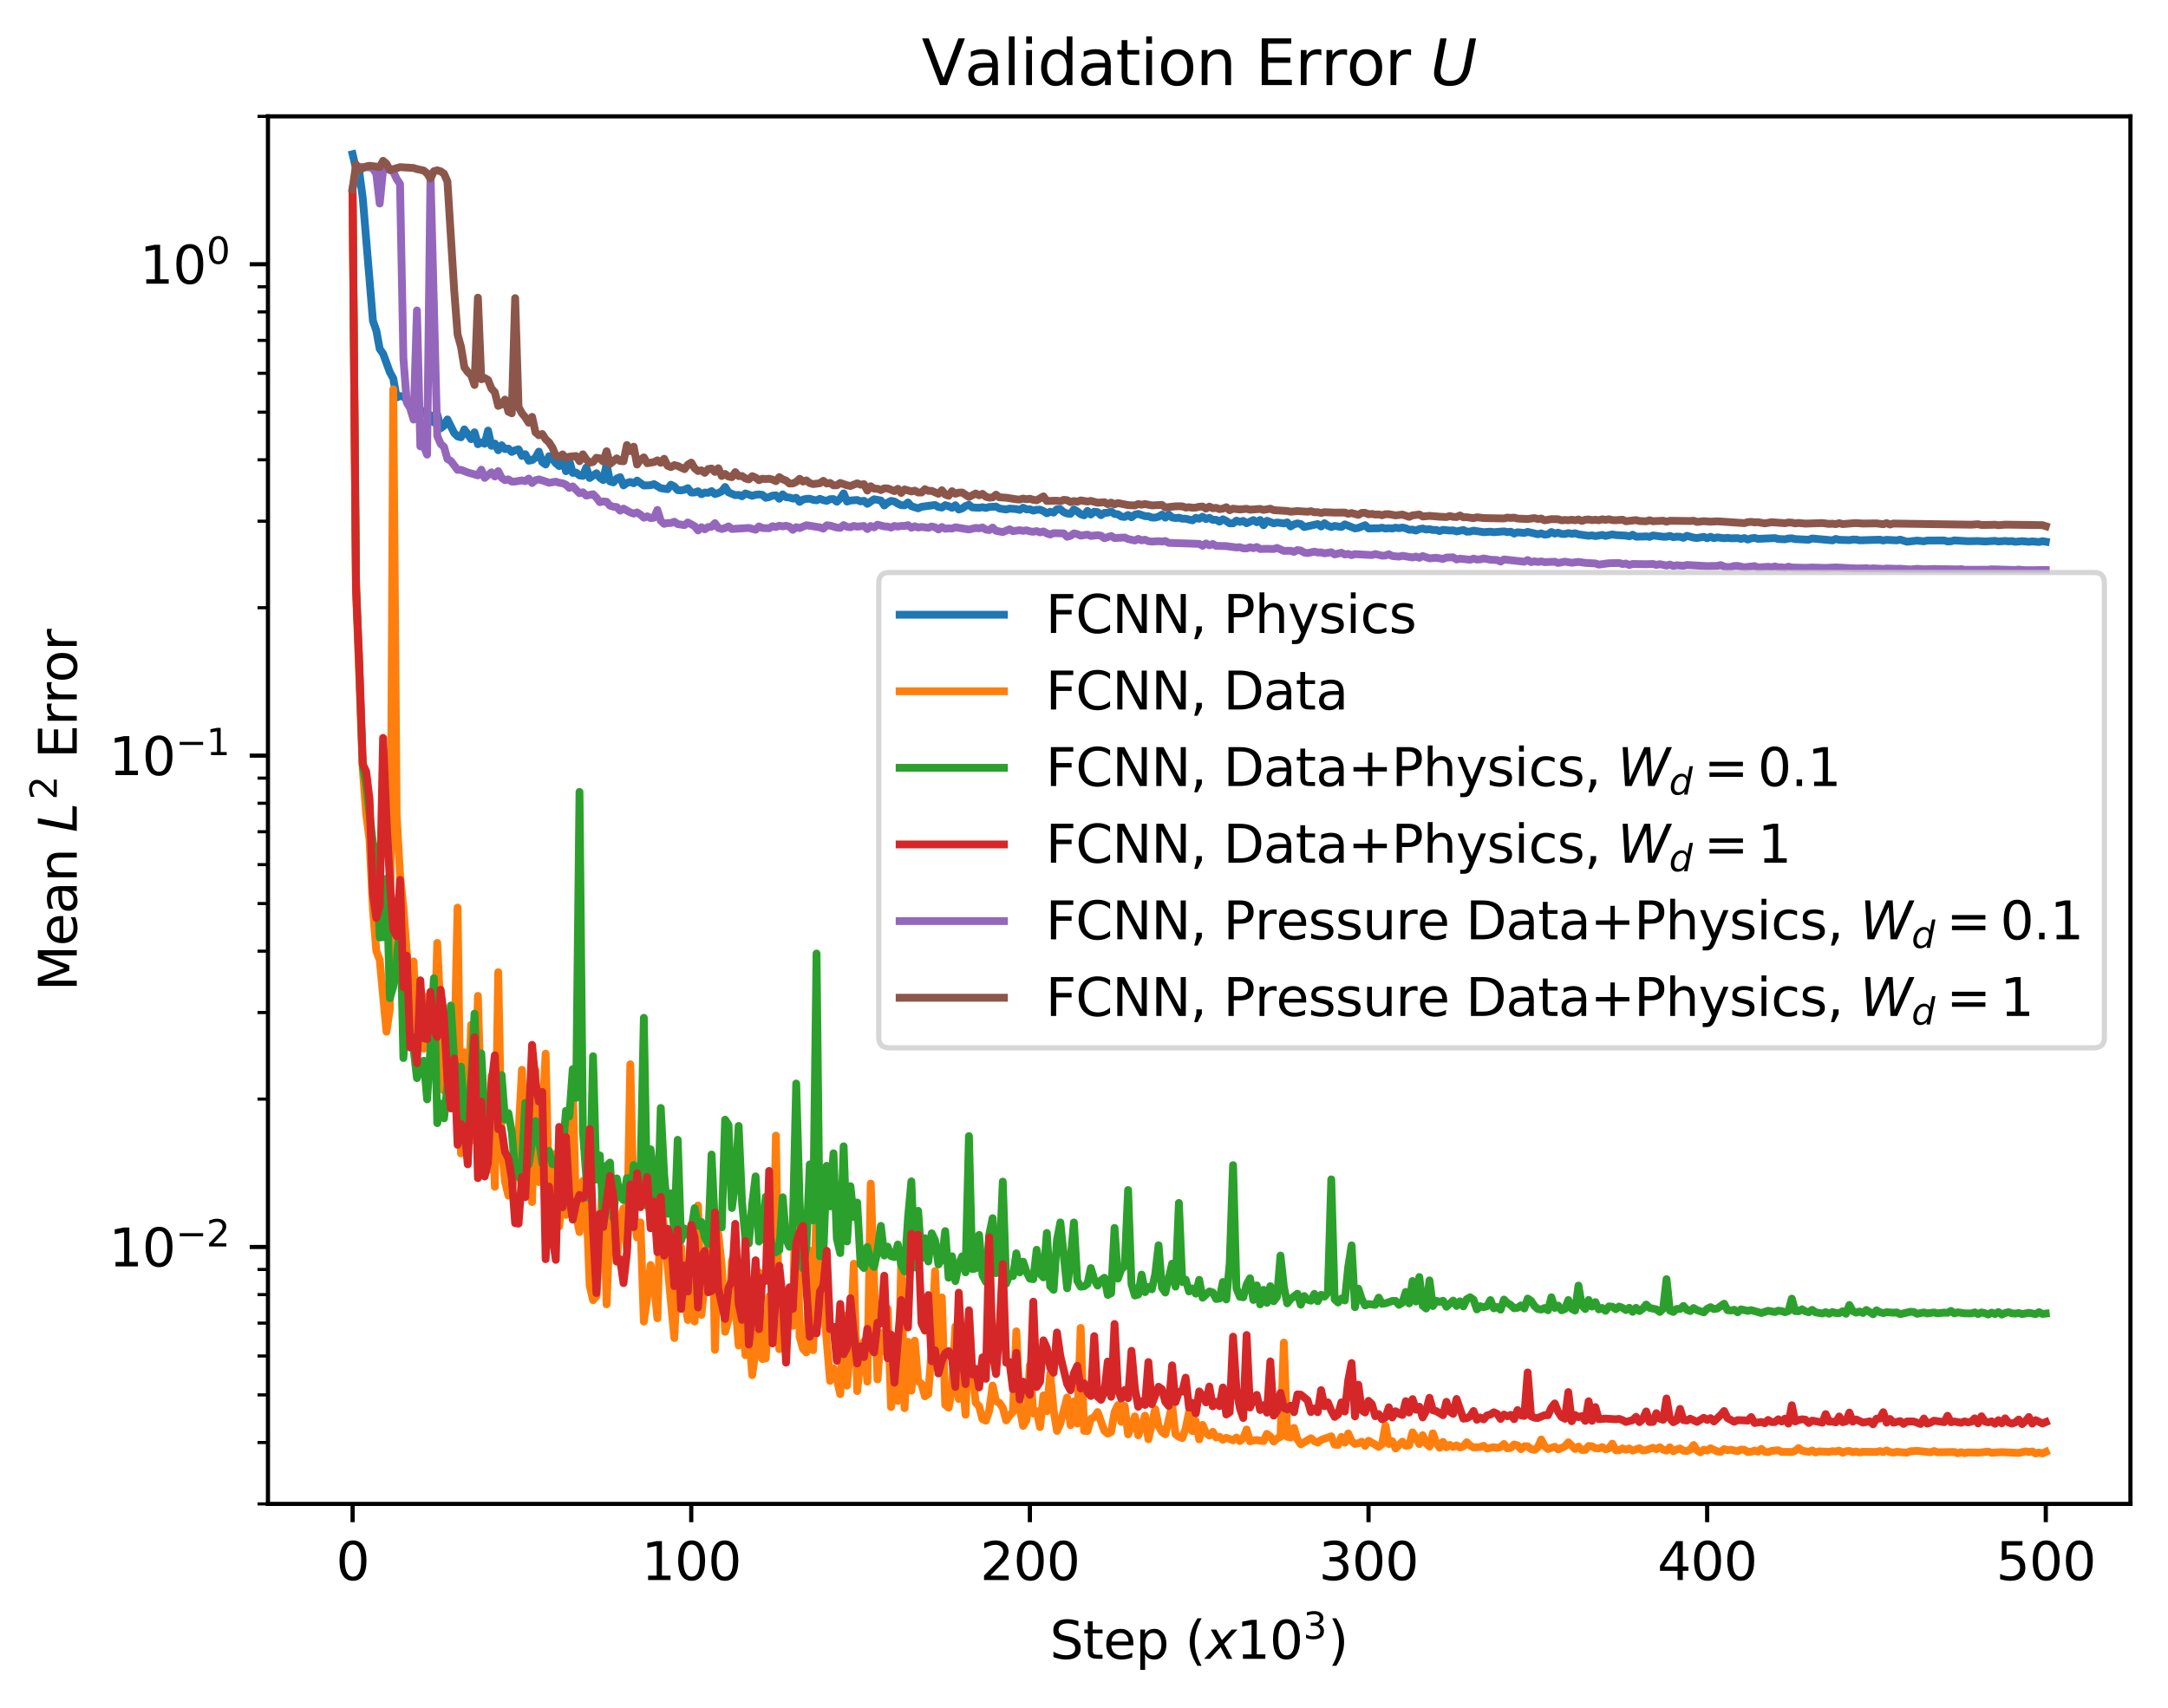 <?xml version="1.0" encoding="utf-8" standalone="no"?>
<!DOCTYPE svg PUBLIC "-//W3C//DTD SVG 1.1//EN"
  "http://www.w3.org/Graphics/SVG/1.1/DTD/svg11.dtd">
<svg xmlns:xlink="http://www.w3.org/1999/xlink" width="415.698pt" height="327.508pt" viewBox="0 0 415.698 327.508" xmlns="http://www.w3.org/2000/svg" version="1.1">
 <defs>
  <style type="text/css">*{stroke-linejoin: round; stroke-linecap: butt}</style>
 </defs>
 <g id="figure_1">
  <g id="patch_1">
   <path d="M 0 327.508 
L 415.698 327.508 
L 415.698 0 
L 0 0 
z
" style="fill: #ffffff"/>
  </g>
  <g id="axes_1">
   <g id="patch_2">
    <path d="M 51.378 288.43 
L 408.498 288.43 
L 408.498 22.318 
L 51.378 22.318 
z
" style="fill: #ffffff"/>
   </g>
   <g id="matplotlib.axis_1">
    <g id="xtick_1">
     <g id="line2d_1">
      <defs>
       <path id="m7ac17ab176" d="M 0 0 
L 0 3.5 
" style="stroke: #000000; stroke-width: 0.8"/>
      </defs>
      <g>
       <use xlink:href="#m7ac17ab176" x="67.611" y="288.43" style="stroke: #000000; stroke-width: 0.8"/>
      </g>
     </g>
     <g id="text_1">
      <!-- 0 -->
      <g transform="translate(64.43 303.029) scale(0.1 -0.1)">
       <defs>
        <path id="DejaVuSans-30" d="M 2034 4250 
Q 1547 4250 1301 3770 
Q 1056 3291 1056 2328 
Q 1056 1369 1301 889 
Q 1547 409 2034 409 
Q 2525 409 2770 889 
Q 3016 1369 3016 2328 
Q 3016 3291 2770 3770 
Q 2525 4250 2034 4250 
z
M 2034 4750 
Q 2819 4750 3233 4129 
Q 3647 3509 3647 2328 
Q 3647 1150 3233 529 
Q 2819 -91 2034 -91 
Q 1250 -91 836 529 
Q 422 1150 422 2328 
Q 422 3509 836 4129 
Q 1250 4750 2034 4750 
z
" transform="scale(0.016)"/>
       </defs>
       <use xlink:href="#DejaVuSans-30"/>
      </g>
     </g>
    </g>
    <g id="xtick_2">
     <g id="line2d_2">
      <g>
       <use xlink:href="#m7ac17ab176" x="132.542" y="288.43" style="stroke: #000000; stroke-width: 0.8"/>
      </g>
     </g>
     <g id="text_2">
      <!-- 100 -->
      <g transform="translate(122.998 303.029) scale(0.1 -0.1)">
       <defs>
        <path id="DejaVuSans-31" d="M 794 531 
L 1825 531 
L 1825 4091 
L 703 3866 
L 703 4441 
L 1819 4666 
L 2450 4666 
L 2450 531 
L 3481 531 
L 3481 0 
L 794 0 
L 794 531 
z
" transform="scale(0.016)"/>
       </defs>
       <use xlink:href="#DejaVuSans-31"/>
       <use xlink:href="#DejaVuSans-30" x="63.623"/>
       <use xlink:href="#DejaVuSans-30" x="127.246"/>
      </g>
     </g>
    </g>
    <g id="xtick_3">
     <g id="line2d_3">
      <g>
       <use xlink:href="#m7ac17ab176" x="197.473" y="288.43" style="stroke: #000000; stroke-width: 0.8"/>
      </g>
     </g>
     <g id="text_3">
      <!-- 200 -->
      <g transform="translate(187.929 303.029) scale(0.1 -0.1)">
       <defs>
        <path id="DejaVuSans-32" d="M 1228 531 
L 3431 531 
L 3431 0 
L 469 0 
L 469 531 
Q 828 903 1448 1529 
Q 2069 2156 2228 2338 
Q 2531 2678 2651 2914 
Q 2772 3150 2772 3378 
Q 2772 3750 2511 3984 
Q 2250 4219 1831 4219 
Q 1534 4219 1204 4116 
Q 875 4013 500 3803 
L 500 4441 
Q 881 4594 1212 4672 
Q 1544 4750 1819 4750 
Q 2544 4750 2975 4387 
Q 3406 4025 3406 3419 
Q 3406 3131 3298 2873 
Q 3191 2616 2906 2266 
Q 2828 2175 2409 1742 
Q 1991 1309 1228 531 
z
" transform="scale(0.016)"/>
       </defs>
       <use xlink:href="#DejaVuSans-32"/>
       <use xlink:href="#DejaVuSans-30" x="63.623"/>
       <use xlink:href="#DejaVuSans-30" x="127.246"/>
      </g>
     </g>
    </g>
    <g id="xtick_4">
     <g id="line2d_4">
      <g>
       <use xlink:href="#m7ac17ab176" x="262.404" y="288.43" style="stroke: #000000; stroke-width: 0.8"/>
      </g>
     </g>
     <g id="text_4">
      <!-- 300 -->
      <g transform="translate(252.86 303.029) scale(0.1 -0.1)">
       <defs>
        <path id="DejaVuSans-33" d="M 2597 2516 
Q 3050 2419 3304 2112 
Q 3559 1806 3559 1356 
Q 3559 666 3084 287 
Q 2609 -91 1734 -91 
Q 1441 -91 1130 -33 
Q 819 25 488 141 
L 488 750 
Q 750 597 1062 519 
Q 1375 441 1716 441 
Q 2309 441 2620 675 
Q 2931 909 2931 1356 
Q 2931 1769 2642 2001 
Q 2353 2234 1838 2234 
L 1294 2234 
L 1294 2753 
L 1863 2753 
Q 2328 2753 2575 2939 
Q 2822 3125 2822 3475 
Q 2822 3834 2567 4026 
Q 2313 4219 1838 4219 
Q 1578 4219 1281 4162 
Q 984 4106 628 3988 
L 628 4550 
Q 988 4650 1302 4700 
Q 1616 4750 1894 4750 
Q 2613 4750 3031 4423 
Q 3450 4097 3450 3541 
Q 3450 3153 3228 2886 
Q 3006 2619 2597 2516 
z
" transform="scale(0.016)"/>
       </defs>
       <use xlink:href="#DejaVuSans-33"/>
       <use xlink:href="#DejaVuSans-30" x="63.623"/>
       <use xlink:href="#DejaVuSans-30" x="127.246"/>
      </g>
     </g>
    </g>
    <g id="xtick_5">
     <g id="line2d_5">
      <g>
       <use xlink:href="#m7ac17ab176" x="327.334" y="288.43" style="stroke: #000000; stroke-width: 0.8"/>
      </g>
     </g>
     <g id="text_5">
      <!-- 400 -->
      <g transform="translate(317.791 303.029) scale(0.1 -0.1)">
       <defs>
        <path id="DejaVuSans-34" d="M 2419 4116 
L 825 1625 
L 2419 1625 
L 2419 4116 
z
M 2253 4666 
L 3047 4666 
L 3047 1625 
L 3713 1625 
L 3713 1100 
L 3047 1100 
L 3047 0 
L 2419 0 
L 2419 1100 
L 313 1100 
L 313 1709 
L 2253 4666 
z
" transform="scale(0.016)"/>
       </defs>
       <use xlink:href="#DejaVuSans-34"/>
       <use xlink:href="#DejaVuSans-30" x="63.623"/>
       <use xlink:href="#DejaVuSans-30" x="127.246"/>
      </g>
     </g>
    </g>
    <g id="xtick_6">
     <g id="line2d_6">
      <g>
       <use xlink:href="#m7ac17ab176" x="392.265" y="288.43" style="stroke: #000000; stroke-width: 0.8"/>
      </g>
     </g>
     <g id="text_6">
      <!-- 500 -->
      <g transform="translate(382.722 303.029) scale(0.1 -0.1)">
       <defs>
        <path id="DejaVuSans-35" d="M 691 4666 
L 3169 4666 
L 3169 4134 
L 1269 4134 
L 1269 2991 
Q 1406 3038 1543 3061 
Q 1681 3084 1819 3084 
Q 2600 3084 3056 2656 
Q 3513 2228 3513 1497 
Q 3513 744 3044 326 
Q 2575 -91 1722 -91 
Q 1428 -91 1123 -41 
Q 819 9 494 109 
L 494 744 
Q 775 591 1075 516 
Q 1375 441 1709 441 
Q 2250 441 2565 725 
Q 2881 1009 2881 1497 
Q 2881 1984 2565 2268 
Q 2250 2553 1709 2553 
Q 1456 2553 1204 2497 
Q 953 2441 691 2322 
L 691 4666 
z
" transform="scale(0.016)"/>
       </defs>
       <use xlink:href="#DejaVuSans-35"/>
       <use xlink:href="#DejaVuSans-30" x="63.623"/>
       <use xlink:href="#DejaVuSans-30" x="127.246"/>
      </g>
     </g>
    </g>
    <g id="text_7">
     <!-- Step ($x10^3$) -->
     <g transform="translate(201.288 318.208) scale(0.1 -0.1)">
      <defs>
       <path id="DejaVuSans-53" d="M 3425 4513 
L 3425 3897 
Q 3066 4069 2747 4153 
Q 2428 4238 2131 4238 
Q 1616 4238 1336 4038 
Q 1056 3838 1056 3469 
Q 1056 3159 1242 3001 
Q 1428 2844 1947 2747 
L 2328 2669 
Q 3034 2534 3370 2195 
Q 3706 1856 3706 1288 
Q 3706 609 3251 259 
Q 2797 -91 1919 -91 
Q 1588 -91 1214 -16 
Q 841 59 441 206 
L 441 856 
Q 825 641 1194 531 
Q 1563 422 1919 422 
Q 2459 422 2753 634 
Q 3047 847 3047 1241 
Q 3047 1584 2836 1778 
Q 2625 1972 2144 2069 
L 1759 2144 
Q 1053 2284 737 2584 
Q 422 2884 422 3419 
Q 422 4038 858 4394 
Q 1294 4750 2059 4750 
Q 2388 4750 2728 4690 
Q 3069 4631 3425 4513 
z
" transform="scale(0.016)"/>
       <path id="DejaVuSans-74" d="M 1172 4494 
L 1172 3500 
L 2356 3500 
L 2356 3053 
L 1172 3053 
L 1172 1153 
Q 1172 725 1289 603 
Q 1406 481 1766 481 
L 2356 481 
L 2356 0 
L 1766 0 
Q 1100 0 847 248 
Q 594 497 594 1153 
L 594 3053 
L 172 3053 
L 172 3500 
L 594 3500 
L 594 4494 
L 1172 4494 
z
" transform="scale(0.016)"/>
       <path id="DejaVuSans-65" d="M 3597 1894 
L 3597 1613 
L 953 1613 
Q 991 1019 1311 708 
Q 1631 397 2203 397 
Q 2534 397 2845 478 
Q 3156 559 3463 722 
L 3463 178 
Q 3153 47 2828 -22 
Q 2503 -91 2169 -91 
Q 1331 -91 842 396 
Q 353 884 353 1716 
Q 353 2575 817 3079 
Q 1281 3584 2069 3584 
Q 2775 3584 3186 3129 
Q 3597 2675 3597 1894 
z
M 3022 2063 
Q 3016 2534 2758 2815 
Q 2500 3097 2075 3097 
Q 1594 3097 1305 2825 
Q 1016 2553 972 2059 
L 3022 2063 
z
" transform="scale(0.016)"/>
       <path id="DejaVuSans-70" d="M 1159 525 
L 1159 -1331 
L 581 -1331 
L 581 3500 
L 1159 3500 
L 1159 2969 
Q 1341 3281 1617 3432 
Q 1894 3584 2278 3584 
Q 2916 3584 3314 3078 
Q 3713 2572 3713 1747 
Q 3713 922 3314 415 
Q 2916 -91 2278 -91 
Q 1894 -91 1617 61 
Q 1341 213 1159 525 
z
M 3116 1747 
Q 3116 2381 2855 2742 
Q 2594 3103 2138 3103 
Q 1681 3103 1420 2742 
Q 1159 2381 1159 1747 
Q 1159 1113 1420 752 
Q 1681 391 2138 391 
Q 2594 391 2855 752 
Q 3116 1113 3116 1747 
z
" transform="scale(0.016)"/>
       <path id="DejaVuSans-20" transform="scale(0.016)"/>
       <path id="DejaVuSans-28" d="M 1984 4856 
Q 1566 4138 1362 3434 
Q 1159 2731 1159 2009 
Q 1159 1288 1364 580 
Q 1569 -128 1984 -844 
L 1484 -844 
Q 1016 -109 783 600 
Q 550 1309 550 2009 
Q 550 2706 781 3412 
Q 1013 4119 1484 4856 
L 1984 4856 
z
" transform="scale(0.016)"/>
       <path id="DejaVuSans-Oblique-78" d="M 3841 3500 
L 2234 1784 
L 3219 0 
L 2559 0 
L 1819 1388 
L 531 0 
L -166 0 
L 1556 1844 
L 641 3500 
L 1300 3500 
L 1972 2234 
L 3144 3500 
L 3841 3500 
z
" transform="scale(0.016)"/>
       <path id="DejaVuSans-29" d="M 513 4856 
L 1013 4856 
Q 1481 4119 1714 3412 
Q 1947 2706 1947 2009 
Q 1947 1309 1714 600 
Q 1481 -109 1013 -844 
L 513 -844 
Q 928 -128 1133 580 
Q 1338 1288 1338 2009 
Q 1338 2731 1133 3434 
Q 928 4138 513 4856 
z
" transform="scale(0.016)"/>
      </defs>
      <use xlink:href="#DejaVuSans-53" transform="translate(0 0.766)"/>
      <use xlink:href="#DejaVuSans-74" transform="translate(63.477 0.766)"/>
      <use xlink:href="#DejaVuSans-65" transform="translate(102.686 0.766)"/>
      <use xlink:href="#DejaVuSans-70" transform="translate(164.209 0.766)"/>
      <use xlink:href="#DejaVuSans-20" transform="translate(227.686 0.766)"/>
      <use xlink:href="#DejaVuSans-28" transform="translate(259.473 0.766)"/>
      <use xlink:href="#DejaVuSans-Oblique-78" transform="translate(298.486 0.766)"/>
      <use xlink:href="#DejaVuSans-31" transform="translate(357.666 0.766)"/>
      <use xlink:href="#DejaVuSans-30" transform="translate(421.289 0.766)"/>
      <use xlink:href="#DejaVuSans-33" transform="translate(485.869 39.047) scale(0.7)"/>
      <use xlink:href="#DejaVuSans-29" transform="translate(533.14 0.766)"/>
     </g>
    </g>
   </g>
   <g id="matplotlib.axis_2">
    <g id="ytick_1">
     <g id="line2d_7">
      <defs>
       <path id="m12c2d736c0" d="M 0 0 
L -3.5 0 
" style="stroke: #000000; stroke-width: 0.8"/>
      </defs>
      <g>
       <use xlink:href="#m12c2d736c0" x="51.378" y="239.156" style="stroke: #000000; stroke-width: 0.8"/>
      </g>
     </g>
     <g id="text_8">
      <!-- $\mathdefault{10^{-2}}$ -->
      <g transform="translate(20.878 242.956) scale(0.1 -0.1)">
       <defs>
        <path id="DejaVuSans-2212" d="M 678 2272 
L 4684 2272 
L 4684 1741 
L 678 1741 
L 678 2272 
z
" transform="scale(0.016)"/>
       </defs>
       <use xlink:href="#DejaVuSans-31" transform="translate(0 0.766)"/>
       <use xlink:href="#DejaVuSans-30" transform="translate(63.623 0.766)"/>
       <use xlink:href="#DejaVuSans-2212" transform="translate(128.203 39.047) scale(0.7)"/>
       <use xlink:href="#DejaVuSans-32" transform="translate(186.855 39.047) scale(0.7)"/>
      </g>
     </g>
    </g>
    <g id="ytick_2">
     <g id="line2d_8">
      <g>
       <use xlink:href="#m12c2d736c0" x="51.378" y="144.921" style="stroke: #000000; stroke-width: 0.8"/>
      </g>
     </g>
     <g id="text_9">
      <!-- $\mathdefault{10^{-1}}$ -->
      <g transform="translate(20.878 148.72) scale(0.1 -0.1)">
       <use xlink:href="#DejaVuSans-31" transform="translate(0 0.684)"/>
       <use xlink:href="#DejaVuSans-30" transform="translate(63.623 0.684)"/>
       <use xlink:href="#DejaVuSans-2212" transform="translate(128.203 38.966) scale(0.7)"/>
       <use xlink:href="#DejaVuSans-31" transform="translate(186.855 38.966) scale(0.7)"/>
      </g>
     </g>
    </g>
    <g id="ytick_3">
     <g id="line2d_9">
      <g>
       <use xlink:href="#m12c2d736c0" x="51.378" y="50.686" style="stroke: #000000; stroke-width: 0.8"/>
      </g>
     </g>
     <g id="text_10">
      <!-- $\mathdefault{10^{0}}$ -->
      <g transform="translate(26.778 54.485) scale(0.1 -0.1)">
       <use xlink:href="#DejaVuSans-31" transform="translate(0 0.766)"/>
       <use xlink:href="#DejaVuSans-30" transform="translate(63.623 0.766)"/>
       <use xlink:href="#DejaVuSans-30" transform="translate(128.203 39.047) scale(0.7)"/>
      </g>
     </g>
    </g>
    <g id="ytick_4">
     <g id="line2d_10">
      <defs>
       <path id="ma0d8a4f0f9" d="M 0 0 
L -2 0 
" style="stroke: #000000; stroke-width: 0.6"/>
      </defs>
      <g>
       <use xlink:href="#ma0d8a4f0f9" x="51.378" y="288.43" style="stroke: #000000; stroke-width: 0.6"/>
      </g>
     </g>
    </g>
    <g id="ytick_5">
     <g id="line2d_11">
      <g>
       <use xlink:href="#ma0d8a4f0f9" x="51.378" y="276.656" style="stroke: #000000; stroke-width: 0.6"/>
      </g>
     </g>
    </g>
    <g id="ytick_6">
     <g id="line2d_12">
      <g>
       <use xlink:href="#ma0d8a4f0f9" x="51.378" y="267.524" style="stroke: #000000; stroke-width: 0.6"/>
      </g>
     </g>
    </g>
    <g id="ytick_7">
     <g id="line2d_13">
      <g>
       <use xlink:href="#ma0d8a4f0f9" x="51.378" y="260.062" style="stroke: #000000; stroke-width: 0.6"/>
      </g>
     </g>
    </g>
    <g id="ytick_8">
     <g id="line2d_14">
      <g>
       <use xlink:href="#ma0d8a4f0f9" x="51.378" y="253.754" style="stroke: #000000; stroke-width: 0.6"/>
      </g>
     </g>
    </g>
    <g id="ytick_9">
     <g id="line2d_15">
      <g>
       <use xlink:href="#ma0d8a4f0f9" x="51.378" y="248.289" style="stroke: #000000; stroke-width: 0.6"/>
      </g>
     </g>
    </g>
    <g id="ytick_10">
     <g id="line2d_16">
      <g>
       <use xlink:href="#ma0d8a4f0f9" x="51.378" y="243.468" style="stroke: #000000; stroke-width: 0.6"/>
      </g>
     </g>
    </g>
    <g id="ytick_11">
     <g id="line2d_17">
      <g>
       <use xlink:href="#ma0d8a4f0f9" x="51.378" y="210.789" style="stroke: #000000; stroke-width: 0.6"/>
      </g>
     </g>
    </g>
    <g id="ytick_12">
     <g id="line2d_18">
      <g>
       <use xlink:href="#ma0d8a4f0f9" x="51.378" y="194.195" style="stroke: #000000; stroke-width: 0.6"/>
      </g>
     </g>
    </g>
    <g id="ytick_13">
     <g id="line2d_19">
      <g>
       <use xlink:href="#ma0d8a4f0f9" x="51.378" y="182.421" style="stroke: #000000; stroke-width: 0.6"/>
      </g>
     </g>
    </g>
    <g id="ytick_14">
     <g id="line2d_20">
      <g>
       <use xlink:href="#ma0d8a4f0f9" x="51.378" y="173.289" style="stroke: #000000; stroke-width: 0.6"/>
      </g>
     </g>
    </g>
    <g id="ytick_15">
     <g id="line2d_21">
      <g>
       <use xlink:href="#ma0d8a4f0f9" x="51.378" y="165.827" style="stroke: #000000; stroke-width: 0.6"/>
      </g>
     </g>
    </g>
    <g id="ytick_16">
     <g id="line2d_22">
      <g>
       <use xlink:href="#ma0d8a4f0f9" x="51.378" y="159.518" style="stroke: #000000; stroke-width: 0.6"/>
      </g>
     </g>
    </g>
    <g id="ytick_17">
     <g id="line2d_23">
      <g>
       <use xlink:href="#ma0d8a4f0f9" x="51.378" y="154.053" style="stroke: #000000; stroke-width: 0.6"/>
      </g>
     </g>
    </g>
    <g id="ytick_18">
     <g id="line2d_24">
      <g>
       <use xlink:href="#ma0d8a4f0f9" x="51.378" y="149.233" style="stroke: #000000; stroke-width: 0.6"/>
      </g>
     </g>
    </g>
    <g id="ytick_19">
     <g id="line2d_25">
      <g>
       <use xlink:href="#ma0d8a4f0f9" x="51.378" y="116.553" style="stroke: #000000; stroke-width: 0.6"/>
      </g>
     </g>
    </g>
    <g id="ytick_20">
     <g id="line2d_26">
      <g>
       <use xlink:href="#ma0d8a4f0f9" x="51.378" y="99.959" style="stroke: #000000; stroke-width: 0.6"/>
      </g>
     </g>
    </g>
    <g id="ytick_21">
     <g id="line2d_27">
      <g>
       <use xlink:href="#ma0d8a4f0f9" x="51.378" y="88.186" style="stroke: #000000; stroke-width: 0.6"/>
      </g>
     </g>
    </g>
    <g id="ytick_22">
     <g id="line2d_28">
      <g>
       <use xlink:href="#ma0d8a4f0f9" x="51.378" y="79.053" style="stroke: #000000; stroke-width: 0.6"/>
      </g>
     </g>
    </g>
    <g id="ytick_23">
     <g id="line2d_29">
      <g>
       <use xlink:href="#ma0d8a4f0f9" x="51.378" y="71.592" style="stroke: #000000; stroke-width: 0.6"/>
      </g>
     </g>
    </g>
    <g id="ytick_24">
     <g id="line2d_30">
      <g>
       <use xlink:href="#ma0d8a4f0f9" x="51.378" y="65.283" style="stroke: #000000; stroke-width: 0.6"/>
      </g>
     </g>
    </g>
    <g id="ytick_25">
     <g id="line2d_31">
      <g>
       <use xlink:href="#ma0d8a4f0f9" x="51.378" y="59.818" style="stroke: #000000; stroke-width: 0.6"/>
      </g>
     </g>
    </g>
    <g id="ytick_26">
     <g id="line2d_32">
      <g>
       <use xlink:href="#ma0d8a4f0f9" x="51.378" y="54.998" style="stroke: #000000; stroke-width: 0.6"/>
      </g>
     </g>
    </g>
    <g id="ytick_27">
     <g id="line2d_33">
      <g>
       <use xlink:href="#ma0d8a4f0f9" x="51.378" y="22.318" style="stroke: #000000; stroke-width: 0.6"/>
      </g>
     </g>
    </g>
    <g id="text_11">
     <!-- Mean $L^2$ Error -->
     <g transform="translate(14.798 190.074) rotate(-90) scale(0.1 -0.1)">
      <defs>
       <path id="DejaVuSans-4d" d="M 628 4666 
L 1569 4666 
L 2759 1491 
L 3956 4666 
L 4897 4666 
L 4897 0 
L 4281 0 
L 4281 4097 
L 3078 897 
L 2444 897 
L 1241 4097 
L 1241 0 
L 628 0 
L 628 4666 
z
" transform="scale(0.016)"/>
       <path id="DejaVuSans-61" d="M 2194 1759 
Q 1497 1759 1228 1600 
Q 959 1441 959 1056 
Q 959 750 1161 570 
Q 1363 391 1709 391 
Q 2188 391 2477 730 
Q 2766 1069 2766 1631 
L 2766 1759 
L 2194 1759 
z
M 3341 1997 
L 3341 0 
L 2766 0 
L 2766 531 
Q 2569 213 2275 61 
Q 1981 -91 1556 -91 
Q 1019 -91 701 211 
Q 384 513 384 1019 
Q 384 1609 779 1909 
Q 1175 2209 1959 2209 
L 2766 2209 
L 2766 2266 
Q 2766 2663 2505 2880 
Q 2244 3097 1772 3097 
Q 1472 3097 1187 3025 
Q 903 2953 641 2809 
L 641 3341 
Q 956 3463 1253 3523 
Q 1550 3584 1831 3584 
Q 2591 3584 2966 3190 
Q 3341 2797 3341 1997 
z
" transform="scale(0.016)"/>
       <path id="DejaVuSans-6e" d="M 3513 2113 
L 3513 0 
L 2938 0 
L 2938 2094 
Q 2938 2591 2744 2837 
Q 2550 3084 2163 3084 
Q 1697 3084 1428 2787 
Q 1159 2491 1159 1978 
L 1159 0 
L 581 0 
L 581 3500 
L 1159 3500 
L 1159 2956 
Q 1366 3272 1645 3428 
Q 1925 3584 2291 3584 
Q 2894 3584 3203 3211 
Q 3513 2838 3513 2113 
z
" transform="scale(0.016)"/>
       <path id="DejaVuSans-Oblique-4c" d="M 1075 4666 
L 1709 4666 
L 909 525 
L 3181 525 
L 3078 0 
L 172 0 
L 1075 4666 
z
" transform="scale(0.016)"/>
       <path id="DejaVuSans-45" d="M 628 4666 
L 3578 4666 
L 3578 4134 
L 1259 4134 
L 1259 2753 
L 3481 2753 
L 3481 2222 
L 1259 2222 
L 1259 531 
L 3634 531 
L 3634 0 
L 628 0 
L 628 4666 
z
" transform="scale(0.016)"/>
       <path id="DejaVuSans-72" d="M 2631 2963 
Q 2534 3019 2420 3045 
Q 2306 3072 2169 3072 
Q 1681 3072 1420 2755 
Q 1159 2438 1159 1844 
L 1159 0 
L 581 0 
L 581 3500 
L 1159 3500 
L 1159 2956 
Q 1341 3275 1631 3429 
Q 1922 3584 2338 3584 
Q 2397 3584 2469 3576 
Q 2541 3569 2628 3553 
L 2631 2963 
z
" transform="scale(0.016)"/>
       <path id="DejaVuSans-6f" d="M 1959 3097 
Q 1497 3097 1228 2736 
Q 959 2375 959 1747 
Q 959 1119 1226 758 
Q 1494 397 1959 397 
Q 2419 397 2687 759 
Q 2956 1122 2956 1747 
Q 2956 2369 2687 2733 
Q 2419 3097 1959 3097 
z
M 1959 3584 
Q 2709 3584 3137 3096 
Q 3566 2609 3566 1747 
Q 3566 888 3137 398 
Q 2709 -91 1959 -91 
Q 1206 -91 779 398 
Q 353 888 353 1747 
Q 353 2609 779 3096 
Q 1206 3584 1959 3584 
z
" transform="scale(0.016)"/>
      </defs>
      <use xlink:href="#DejaVuSans-4d" transform="translate(0 0.766)"/>
      <use xlink:href="#DejaVuSans-65" transform="translate(86.279 0.766)"/>
      <use xlink:href="#DejaVuSans-61" transform="translate(147.803 0.766)"/>
      <use xlink:href="#DejaVuSans-6e" transform="translate(209.082 0.766)"/>
      <use xlink:href="#DejaVuSans-20" transform="translate(272.461 0.766)"/>
      <use xlink:href="#DejaVuSans-Oblique-4c" transform="translate(304.248 0.766)"/>
      <use xlink:href="#DejaVuSans-32" transform="translate(366.978 39.047) scale(0.7)"/>
      <use xlink:href="#DejaVuSans-20" transform="translate(414.248 0.766)"/>
      <use xlink:href="#DejaVuSans-45" transform="translate(446.035 0.766)"/>
      <use xlink:href="#DejaVuSans-72" transform="translate(509.219 0.766)"/>
      <use xlink:href="#DejaVuSans-72" transform="translate(550.332 0.766)"/>
      <use xlink:href="#DejaVuSans-6f" transform="translate(591.445 0.766)"/>
      <use xlink:href="#DejaVuSans-72" transform="translate(652.627 0.766)"/>
     </g>
    </g>
   </g>
   <g id="line2d_34">
    <path d="M 67.611 29.581 
L 68.26 32.319 
L 68.909 33.096 
L 69.559 38.017 
L 71.507 61.55 
L 72.156 63.386 
L 72.805 66.909 
L 73.455 67.836 
L 74.753 71.385 
L 75.403 72.566 
L 76.052 76.245 
L 76.701 75.946 
L 77.35 76.089 
L 78.649 77.281 
L 79.298 77.578 
L 79.948 75.793 
L 80.597 78.919 
L 81.246 78.897 
L 81.896 79.668 
L 82.545 79.632 
L 83.194 81.01 
L 83.844 79.474 
L 84.493 82.135 
L 85.142 81.647 
L 85.792 80.443 
L 87.09 83.05 
L 87.739 83.693 
L 88.389 83.869 
L 89.038 82.352 
L 90.337 84.221 
L 90.986 82.91 
L 91.635 85.195 
L 92.285 84.851 
L 92.934 85.101 
L 93.583 82.579 
L 94.233 85.501 
L 94.882 85.069 
L 95.531 86.347 
L 96.18 85.388 
L 96.83 86.131 
L 97.479 86.033 
L 98.128 86.678 
L 98.778 86.348 
L 99.427 86.166 
L 100.076 87.439 
L 100.726 87.108 
L 101.375 88.361 
L 102.024 88.238 
L 102.674 87.777 
L 103.323 86.616 
L 103.972 88.628 
L 104.621 89.084 
L 105.271 87.494 
L 105.92 88.003 
L 106.569 88.829 
L 107.219 89.383 
L 107.868 87.847 
L 108.517 90.372 
L 109.167 88.343 
L 109.816 90.692 
L 110.465 90.636 
L 111.115 91.179 
L 111.764 91.274 
L 112.413 89.662 
L 113.062 91.672 
L 114.361 90.753 
L 115.01 91.61 
L 115.66 92.077 
L 116.309 89.073 
L 116.958 92.325 
L 117.608 92.511 
L 118.257 91.778 
L 118.906 91.515 
L 119.556 93.089 
L 120.205 92.618 
L 120.854 92.435 
L 121.504 92.684 
L 122.153 92.167 
L 123.451 93.115 
L 124.75 93.055 
L 125.399 92.85 
L 126.698 93.629 
L 127.997 93.821 
L 128.646 92.964 
L 129.295 93.29 
L 129.945 94.002 
L 130.594 94.053 
L 131.243 93.917 
L 131.892 93.62 
L 132.542 94.46 
L 133.191 94.451 
L 133.84 94.215 
L 134.49 94.783 
L 135.139 94.461 
L 135.788 94.52 
L 136.438 94.183 
L 137.087 94.748 
L 137.736 94.556 
L 138.386 94.232 
L 139.035 93.397 
L 139.684 94.43 
L 140.983 94.967 
L 141.632 94.912 
L 142.281 95.181 
L 142.931 94.638 
L 144.229 95.092 
L 144.879 94.894 
L 145.528 94.824 
L 146.177 94.9 
L 146.827 95.472 
L 147.476 95.328 
L 148.125 95.055 
L 148.774 94.999 
L 149.424 95.656 
L 150.073 94.816 
L 150.722 95.357 
L 151.372 95.413 
L 152.021 95.626 
L 152.67 95.464 
L 153.32 96.253 
L 153.969 95.816 
L 154.618 95.67 
L 155.268 95.649 
L 155.917 95.861 
L 156.566 95.954 
L 157.216 95.657 
L 157.865 95.922 
L 158.514 96.065 
L 159.163 95.737 
L 159.813 95.714 
L 160.462 96.226 
L 161.111 95.611 
L 161.761 94.621 
L 162.41 96.197 
L 163.059 95.988 
L 164.358 95.89 
L 165.007 96.161 
L 165.657 96.045 
L 166.306 96.626 
L 167.604 95.751 
L 168.903 95.993 
L 169.552 96.943 
L 170.202 96.399 
L 170.851 96.069 
L 171.5 96.18 
L 172.15 96.598 
L 172.799 96.882 
L 173.448 96.917 
L 174.098 96.368 
L 174.747 97.078 
L 176.045 97.49 
L 176.695 97.2 
L 179.292 96.845 
L 179.941 97.239 
L 180.591 97.347 
L 181.24 96.882 
L 181.889 97.077 
L 182.539 97.397 
L 183.188 96.892 
L 183.837 97.723 
L 184.486 97.51 
L 185.136 97.046 
L 185.785 96.818 
L 186.434 97.32 
L 187.733 97.388 
L 188.382 97.27 
L 189.032 97.42 
L 189.681 97.231 
L 190.98 97.156 
L 191.629 97.521 
L 192.928 97.718 
L 193.577 97.537 
L 194.875 97.633 
L 195.525 97.791 
L 196.174 97.374 
L 196.823 97.698 
L 197.473 97.669 
L 198.122 97.93 
L 198.771 97.769 
L 199.421 97.746 
L 200.07 98.02 
L 200.719 98.444 
L 201.369 98.146 
L 202.018 98.312 
L 202.667 97.652 
L 203.316 97.677 
L 203.966 98.218 
L 204.615 98.491 
L 205.264 98.539 
L 205.914 97.706 
L 206.563 98.087 
L 207.212 98.625 
L 207.862 98.834 
L 208.511 97.982 
L 209.16 98.678 
L 209.81 98.141 
L 210.459 98.227 
L 211.108 98.803 
L 211.757 98.362 
L 212.407 98.334 
L 213.056 98.099 
L 213.705 98.576 
L 214.355 98.635 
L 215.004 99.065 
L 215.653 99.139 
L 216.303 98.762 
L 216.952 99.203 
L 217.601 98.713 
L 218.251 98.559 
L 219.549 98.988 
L 220.198 99.005 
L 220.848 99.263 
L 221.497 99.264 
L 222.146 99.091 
L 222.796 98.698 
L 223.445 99.27 
L 224.094 98.676 
L 224.744 99.247 
L 225.393 99.351 
L 226.042 99.284 
L 226.692 99.482 
L 227.341 99.481 
L 228.64 99.796 
L 229.289 99.312 
L 229.938 99.498 
L 230.587 99.097 
L 231.237 99.551 
L 231.886 99.304 
L 232.535 99.704 
L 233.185 99.692 
L 233.834 100.048 
L 234.483 99.588 
L 235.133 99.915 
L 235.782 100.371 
L 236.431 100.363 
L 237.081 99.851 
L 237.73 100.096 
L 238.379 99.905 
L 239.028 100.355 
L 240.327 99.746 
L 240.976 100.161 
L 241.626 99.722 
L 242.275 100.73 
L 242.924 99.879 
L 244.223 100.369 
L 244.872 100.208 
L 246.171 100.385 
L 246.82 100.189 
L 247.469 100.96 
L 248.119 100.575 
L 248.768 100.373 
L 249.417 100.509 
L 250.067 101.075 
L 252.664 100.509 
L 253.313 100.975 
L 253.963 100.348 
L 254.612 100.821 
L 255.261 101.08 
L 255.91 100.86 
L 257.209 101.063 
L 257.858 100.567 
L 259.806 101.346 
L 260.456 101.237 
L 261.754 100.728 
L 262.404 101.353 
L 263.702 101.317 
L 264.352 101.325 
L 265.001 101.201 
L 265.65 101.373 
L 266.299 101.302 
L 266.949 101.363 
L 267.598 101.196 
L 268.247 101.301 
L 268.897 101.176 
L 269.546 101.314 
L 270.195 101.609 
L 270.845 101.563 
L 271.494 101.762 
L 272.143 101.467 
L 272.793 101.363 
L 273.442 101.564 
L 274.091 101.485 
L 274.74 101.645 
L 275.39 101.635 
L 276.039 101.864 
L 276.688 101.615 
L 277.987 101.755 
L 278.636 101.716 
L 279.286 101.921 
L 280.584 101.645 
L 281.234 101.97 
L 281.883 101.944 
L 282.532 101.771 
L 283.831 101.963 
L 284.48 102.069 
L 285.779 101.97 
L 286.428 102.068 
L 288.376 101.913 
L 289.025 102.055 
L 289.675 101.977 
L 290.324 102.332 
L 290.973 102.076 
L 292.272 102.218 
L 292.921 102.012 
L 294.22 102.307 
L 294.869 102.462 
L 295.518 102.298 
L 296.168 102.54 
L 296.817 102.463 
L 297.466 102.034 
L 298.116 102.333 
L 298.765 102.167 
L 299.414 102.393 
L 300.064 102.423 
L 300.713 102.238 
L 301.362 102.373 
L 302.011 102.271 
L 302.661 102.488 
L 304.609 102.755 
L 305.258 102.675 
L 305.907 102.821 
L 307.206 102.591 
L 307.855 102.784 
L 309.154 102.498 
L 309.803 102.619 
L 311.751 102.724 
L 312.4 102.857 
L 313.05 102.552 
L 313.699 102.923 
L 314.998 102.904 
L 315.647 102.866 
L 316.296 102.971 
L 316.946 102.693 
L 318.893 102.94 
L 319.543 102.94 
L 320.192 102.775 
L 320.841 103.03 
L 321.491 102.921 
L 322.14 102.943 
L 322.789 103.149 
L 323.439 102.755 
L 324.737 103.108 
L 325.387 103.188 
L 326.685 102.952 
L 327.334 103.222 
L 327.984 102.948 
L 328.633 103.215 
L 329.282 103.056 
L 330.581 103.23 
L 331.23 103.155 
L 331.88 103.236 
L 333.178 103.207 
L 333.828 103.352 
L 334.477 103.191 
L 335.126 103.483 
L 335.776 103.244 
L 336.425 103.169 
L 337.074 103.35 
L 340.321 103.199 
L 340.97 103.371 
L 342.269 103.435 
L 342.918 103.275 
L 343.567 103.242 
L 344.217 103.389 
L 346.814 103.517 
L 347.463 103.272 
L 348.762 103.399 
L 350.06 103.508 
L 351.359 103.641 
L 352.008 103.357 
L 352.658 103.535 
L 353.956 103.57 
L 354.605 103.599 
L 355.255 103.483 
L 355.904 103.484 
L 356.553 103.627 
L 360.449 103.504 
L 361.099 103.657 
L 361.748 103.53 
L 363.696 103.636 
L 364.345 103.492 
L 365.644 103.898 
L 367.592 103.677 
L 368.89 103.821 
L 369.54 103.668 
L 372.786 103.653 
L 373.435 103.847 
L 374.085 103.81 
L 374.734 103.637 
L 377.331 103.803 
L 379.279 103.761 
L 380.578 103.852 
L 382.526 103.726 
L 383.175 103.855 
L 384.474 103.746 
L 385.123 103.823 
L 385.772 103.776 
L 386.422 103.909 
L 387.72 103.787 
L 389.019 103.914 
L 389.668 103.829 
L 390.967 103.955 
L 391.616 103.787 
L 392.265 103.894 
L 392.265 103.894 
" clip-path="url(#pa0d8ebaf42)" style="fill: none; stroke: #1f77b4; stroke-width: 1.5; stroke-linecap: square"/>
   </g>
   <g id="line2d_35">
    <path d="M 67.611 37.409 
L 68.26 113.12 
L 69.559 147.503 
L 70.208 156.037 
L 70.857 161.107 
L 71.507 174.351 
L 72.156 182.421 
L 72.805 184.082 
L 74.104 197.864 
L 74.753 193.463 
L 75.403 74.68 
L 76.052 156.284 
L 76.701 167.786 
L 77.35 174.041 
L 78.649 191.551 
L 79.298 184.4 
L 79.948 200.292 
L 80.597 189.649 
L 81.246 201.128 
L 81.896 191.138 
L 82.545 201.443 
L 83.194 203.141 
L 83.844 180.829 
L 85.142 209.184 
L 85.792 197.338 
L 86.441 209.069 
L 87.09 203.694 
L 87.739 174.067 
L 88.389 221.217 
L 89.038 201.799 
L 89.687 214.441 
L 90.337 196.547 
L 90.986 218.74 
L 91.635 190.999 
L 92.285 213.737 
L 92.934 215.31 
L 93.583 224.403 
L 94.233 206.354 
L 94.882 227.614 
L 95.531 186.455 
L 96.18 219.832 
L 96.83 226.588 
L 97.479 229.295 
L 98.128 228.089 
L 98.778 225.25 
L 99.427 217.464 
L 100.076 205.173 
L 100.726 228.75 
L 101.375 210.963 
L 102.024 230.541 
L 102.674 205.246 
L 103.323 226.703 
L 104.621 202.077 
L 105.271 230.026 
L 105.92 232.407 
L 106.569 221.225 
L 107.219 235.186 
L 107.868 228.175 
L 108.517 233.009 
L 109.167 226.998 
L 109.816 207.717 
L 110.465 233.171 
L 111.115 236.287 
L 111.764 226.475 
L 112.413 229.697 
L 113.062 246.566 
L 113.712 249.359 
L 114.361 248.602 
L 115.01 237.468 
L 115.66 223.937 
L 116.309 250.156 
L 116.958 233.759 
L 117.608 230.778 
L 118.257 241.97 
L 118.906 233.697 
L 119.556 231.731 
L 120.205 239.405 
L 120.854 204.11 
L 121.504 231.624 
L 122.153 237.339 
L 122.802 234.434 
L 123.451 253.461 
L 124.101 248.787 
L 124.75 242.615 
L 125.399 246.278 
L 126.049 252.826 
L 126.698 230.171 
L 127.347 235.733 
L 129.295 256.609 
L 129.945 242.834 
L 130.594 239.186 
L 131.243 249.114 
L 131.892 253.155 
L 132.542 245.566 
L 133.191 253.46 
L 133.84 231.194 
L 134.49 252.175 
L 135.139 245.787 
L 135.788 237.401 
L 136.438 225.949 
L 137.087 258.877 
L 137.736 236.649 
L 138.386 242.726 
L 139.035 255.427 
L 139.684 253.141 
L 140.333 241.736 
L 141.632 258.057 
L 142.281 251.961 
L 142.931 259.901 
L 143.58 254.97 
L 144.229 263.726 
L 144.879 259.134 
L 145.528 244.006 
L 146.177 260.644 
L 146.827 260.514 
L 147.476 248.617 
L 148.125 252.784 
L 148.774 217.789 
L 149.424 258.749 
L 150.073 255.517 
L 150.722 253.939 
L 151.372 247.515 
L 152.021 254.282 
L 152.67 220.854 
L 153.32 256.34 
L 153.969 258.691 
L 154.618 259.383 
L 155.268 239.863 
L 155.917 258.949 
L 156.566 230.227 
L 157.216 245.968 
L 157.865 249.414 
L 159.163 264.837 
L 159.813 262.413 
L 160.462 264.543 
L 161.111 267.375 
L 161.761 252.278 
L 162.41 265.76 
L 163.059 257.935 
L 163.709 242.361 
L 164.358 266.785 
L 165.007 260.522 
L 165.657 257.289 
L 166.306 264.971 
L 166.955 226.994 
L 168.254 264.564 
L 168.903 255.696 
L 169.552 259.187 
L 170.202 250.991 
L 170.851 269.849 
L 171.5 265.575 
L 172.15 268.673 
L 172.799 242.39 
L 173.448 270.07 
L 174.098 257.34 
L 174.747 266.708 
L 175.396 257.118 
L 176.045 264.888 
L 176.695 265.399 
L 177.344 267.79 
L 177.993 267.354 
L 178.643 258.581 
L 179.292 243.769 
L 179.941 259.901 
L 180.591 248.824 
L 181.24 269.441 
L 181.889 269.98 
L 182.539 266.588 
L 183.188 254.397 
L 183.837 268.306 
L 184.486 263.606 
L 185.136 271.323 
L 185.785 252.294 
L 186.434 263.195 
L 187.084 269 
L 187.733 269.697 
L 188.382 272.17 
L 189.032 272.465 
L 189.681 270.503 
L 190.33 265.737 
L 190.98 268.736 
L 191.629 269.031 
L 192.278 270.002 
L 192.928 272.419 
L 193.577 271.478 
L 194.226 270.778 
L 194.875 255.32 
L 195.525 270.015 
L 196.174 273.471 
L 196.823 272.365 
L 197.473 261.841 
L 198.122 271.091 
L 198.771 270.631 
L 199.421 273.693 
L 200.07 267.608 
L 200.719 270.648 
L 201.369 263.434 
L 202.018 270.428 
L 202.667 274.434 
L 203.316 273.003 
L 204.615 268.025 
L 205.264 273.324 
L 205.914 268.758 
L 206.563 273.015 
L 207.212 254.669 
L 207.862 274.41 
L 208.511 274.452 
L 209.16 272.105 
L 209.81 271.803 
L 210.459 270.813 
L 211.757 274.404 
L 212.407 274.951 
L 213.056 274.636 
L 213.705 270.82 
L 214.355 269.475 
L 215.004 272.678 
L 215.653 269.617 
L 216.303 275.091 
L 216.952 273.635 
L 217.601 271.638 
L 218.251 275.27 
L 218.9 273.597 
L 219.549 271.495 
L 220.198 276.02 
L 221.497 270.246 
L 222.146 273.464 
L 222.796 274.623 
L 223.445 275.065 
L 224.744 269.516 
L 225.393 275.062 
L 226.042 275.542 
L 226.692 275.8 
L 227.341 273.99 
L 227.99 270.787 
L 228.64 274.482 
L 229.289 272.588 
L 229.938 276.046 
L 230.587 273.269 
L 231.237 274.851 
L 231.886 275.328 
L 232.535 274.601 
L 233.185 275.7 
L 233.834 275.547 
L 234.483 276.125 
L 235.133 275.745 
L 236.431 276.226 
L 237.081 275.697 
L 237.73 276.382 
L 238.379 275.824 
L 239.028 274.154 
L 239.678 276.434 
L 240.327 276.245 
L 240.976 276.184 
L 242.275 276.388 
L 242.924 274.995 
L 243.574 275.477 
L 244.223 276.476 
L 244.872 275.883 
L 245.522 275.562 
L 246.171 257.477 
L 246.82 275.548 
L 247.469 275.71 
L 248.119 273.858 
L 248.768 276.059 
L 249.417 276.999 
L 251.365 275.834 
L 252.015 276.398 
L 252.664 276.674 
L 253.313 276.156 
L 255.261 275.463 
L 255.91 277.06 
L 256.56 277.12 
L 257.209 275.581 
L 257.858 276.689 
L 258.508 274.91 
L 259.157 276.365 
L 259.806 276.929 
L 260.456 276.806 
L 261.105 276.498 
L 261.754 277.3 
L 262.404 276.319 
L 263.702 277.068 
L 264.352 277.481 
L 265.001 276.958 
L 265.65 273.402 
L 266.299 276.934 
L 266.949 276.385 
L 267.598 277.795 
L 268.897 276.49 
L 269.546 277.275 
L 270.195 277.183 
L 270.845 274.707 
L 271.494 275.723 
L 272.143 276.954 
L 272.793 275.252 
L 273.442 276.802 
L 274.091 277.434 
L 274.74 274.885 
L 275.39 276.691 
L 276.039 277.667 
L 276.688 276.535 
L 277.338 277.577 
L 277.987 277.114 
L 278.636 277.509 
L 279.286 277.198 
L 279.935 277.609 
L 280.584 277.395 
L 281.234 276.598 
L 281.883 277.242 
L 282.532 277.594 
L 283.831 277.517 
L 284.48 277.279 
L 285.129 277.807 
L 286.428 277.541 
L 287.077 277.688 
L 287.727 277.515 
L 288.376 276.932 
L 289.025 277.772 
L 289.675 277.678 
L 290.324 277.036 
L 290.973 277.196 
L 291.622 277.927 
L 292.272 277.385 
L 292.921 277.379 
L 293.57 277.91 
L 294.22 278.071 
L 294.869 277.563 
L 295.518 276.075 
L 296.168 277.352 
L 296.817 277.898 
L 298.116 277.455 
L 298.765 277.967 
L 300.064 277.391 
L 300.713 276.618 
L 302.011 277.908 
L 302.661 277.429 
L 303.31 278.085 
L 303.959 278.071 
L 304.609 277.328 
L 305.258 277.377 
L 305.907 277.749 
L 306.557 277.771 
L 307.206 277.538 
L 307.855 277.964 
L 308.505 277.759 
L 309.154 276.873 
L 309.803 278.13 
L 310.452 278.128 
L 311.102 277.775 
L 311.751 278.043 
L 312.4 277.797 
L 313.05 278.191 
L 314.348 277.752 
L 314.998 278.179 
L 315.647 278.094 
L 316.946 277.657 
L 317.595 277.933 
L 318.244 277.559 
L 318.893 278.019 
L 319.543 278.211 
L 320.192 277.568 
L 320.841 278.324 
L 321.491 277.99 
L 322.14 277.794 
L 322.789 278.227 
L 323.439 278.288 
L 324.088 278.019 
L 324.737 277.138 
L 325.387 278.136 
L 326.036 278.541 
L 326.685 278.023 
L 327.334 278.201 
L 327.984 277.753 
L 329.282 278.372 
L 329.932 278.437 
L 330.581 277.925 
L 331.23 278.122 
L 331.88 278.036 
L 333.178 278.321 
L 333.828 278.004 
L 334.477 278.058 
L 335.126 278.485 
L 335.776 278.408 
L 336.425 278.211 
L 337.074 278.41 
L 337.723 277.877 
L 338.373 278.415 
L 339.022 278.504 
L 339.671 278.26 
L 340.97 278.14 
L 341.619 278.461 
L 342.918 278.451 
L 343.567 278.477 
L 344.217 278.239 
L 344.866 277.718 
L 345.515 278.22 
L 346.814 278.449 
L 347.463 278.175 
L 348.112 278.564 
L 348.762 278.355 
L 350.71 278.453 
L 351.359 278.321 
L 352.008 278.365 
L 352.658 278.212 
L 353.307 278.615 
L 353.956 278.33 
L 354.605 278.27 
L 355.255 278.499 
L 355.904 278.383 
L 356.553 278.552 
L 357.203 278.44 
L 359.8 278.464 
L 360.449 278.295 
L 361.099 278.488 
L 361.748 278.179 
L 362.397 278.49 
L 363.046 278.581 
L 363.696 278.436 
L 364.994 278.549 
L 365.644 278.598 
L 366.293 278.334 
L 367.592 278.255 
L 370.189 278.524 
L 370.838 278.289 
L 371.488 278.523 
L 374.734 278.468 
L 375.383 278.717 
L 376.033 278.506 
L 376.682 278.699 
L 377.331 278.55 
L 378.63 278.57 
L 379.279 278.607 
L 381.227 278.406 
L 381.876 278.623 
L 383.824 278.494 
L 387.071 278.658 
L 388.37 278.35 
L 389.019 278.469 
L 389.668 278.379 
L 390.317 278.753 
L 390.967 278.585 
L 391.616 278.752 
L 392.265 278.452 
L 392.265 278.452 
" clip-path="url(#pa0d8ebaf42)" style="fill: none; stroke: #ff7f0e; stroke-width: 1.5; stroke-linecap: square"/>
   </g>
   <g id="line2d_36">
    <path d="M 67.611 37.223 
L 68.26 110.893 
L 69.559 146.87 
L 70.208 150.396 
L 71.507 161.773 
L 72.156 163.021 
L 72.805 179.805 
L 73.455 179.719 
L 74.104 168.515 
L 74.753 191.435 
L 75.403 189.229 
L 76.052 184.952 
L 76.701 174.561 
L 77.35 202.916 
L 78 192.382 
L 78.649 198.597 
L 79.298 201.051 
L 79.948 206.767 
L 80.597 204.405 
L 81.246 203.438 
L 81.896 210.846 
L 82.545 200.898 
L 83.194 187.603 
L 83.844 215.403 
L 84.493 211.636 
L 85.142 214.483 
L 85.792 208.116 
L 86.441 192.847 
L 87.09 203.587 
L 87.739 206.113 
L 88.389 204.55 
L 89.038 214.599 
L 89.687 214.437 
L 90.337 206.9 
L 90.986 194.397 
L 91.635 210.054 
L 92.285 202.02 
L 92.934 214.439 
L 93.583 215.424 
L 94.233 211.219 
L 94.882 204.719 
L 95.531 210.743 
L 96.18 206.17 
L 96.83 214.744 
L 97.479 213.483 
L 98.128 217.113 
L 98.778 224.613 
L 99.427 225.745 
L 100.076 223.236 
L 100.726 211.5 
L 101.375 223.367 
L 102.674 214.989 
L 103.323 218.481 
L 103.972 223.13 
L 104.621 221.198 
L 105.271 220.711 
L 105.92 223.245 
L 106.569 222.449 
L 107.219 225.353 
L 107.868 221.255 
L 108.517 213.043 
L 109.167 214.107 
L 109.816 205.042 
L 110.465 210.546 
L 111.115 151.882 
L 111.764 216.973 
L 112.413 225.647 
L 113.062 229.876 
L 113.712 202.567 
L 114.361 226.237 
L 115.01 221.59 
L 115.66 232.666 
L 116.309 223.613 
L 116.958 222.958 
L 117.608 233.599 
L 118.257 225.993 
L 118.906 229.355 
L 119.556 230.176 
L 120.205 225.917 
L 120.854 231.584 
L 121.504 223.441 
L 122.153 229.481 
L 122.802 225.982 
L 123.451 195.203 
L 124.101 231.318 
L 124.75 220.426 
L 125.399 226.572 
L 126.049 234.687 
L 126.698 212.49 
L 127.347 225.225 
L 127.997 232.783 
L 128.646 228.857 
L 129.295 236.157 
L 129.945 218.597 
L 130.594 237.911 
L 131.243 235.6 
L 131.892 236.814 
L 132.542 236.01 
L 133.191 231.708 
L 133.84 235.077 
L 134.49 234.352 
L 135.139 237.337 
L 135.788 238.594 
L 136.438 221.423 
L 137.087 235.237 
L 137.736 233.493 
L 138.386 235.402 
L 139.035 214.734 
L 139.684 215.736 
L 140.333 231.683 
L 140.983 226.653 
L 141.632 215.939 
L 142.281 230.601 
L 142.931 237.667 
L 143.58 238.465 
L 144.229 230.902 
L 144.879 225.606 
L 145.528 238.121 
L 146.177 237.376 
L 146.827 229.529 
L 147.476 236.108 
L 148.125 239.134 
L 148.774 240.187 
L 149.424 239.748 
L 150.073 229.614 
L 150.722 237.612 
L 151.372 239.116 
L 152.021 235.088 
L 152.67 207.805 
L 153.32 230.536 
L 153.969 243.31 
L 154.618 239.09 
L 155.268 223.304 
L 155.917 234.063 
L 156.566 182.87 
L 157.216 240.956 
L 157.865 240.687 
L 158.514 223.58 
L 159.163 231.378 
L 159.813 221.183 
L 160.462 237.581 
L 161.111 240.329 
L 161.761 219.844 
L 162.41 238.1 
L 163.059 227.485 
L 163.709 233.427 
L 164.358 230.629 
L 165.007 242.478 
L 165.657 243.189 
L 166.306 239.137 
L 166.955 242.132 
L 167.604 242.987 
L 168.254 239.884 
L 168.903 235.103 
L 169.552 240.79 
L 170.202 239.088 
L 170.851 240.919 
L 171.5 241.075 
L 172.15 238.671 
L 172.799 242.595 
L 173.448 243.841 
L 174.098 233.61 
L 174.747 226.566 
L 175.396 243.087 
L 176.045 232.212 
L 176.695 241.327 
L 177.344 237.468 
L 177.993 241.945 
L 178.643 236.528 
L 179.292 237.863 
L 179.941 242.502 
L 180.591 241.491 
L 181.24 236.104 
L 181.889 245.053 
L 182.539 240.933 
L 183.188 245.684 
L 183.837 242.476 
L 184.486 240.943 
L 185.136 244.02 
L 185.785 217.886 
L 186.434 243.4 
L 187.084 243.267 
L 187.733 236.829 
L 188.382 244.584 
L 189.032 245.831 
L 189.681 236.766 
L 190.33 233.63 
L 190.98 244.172 
L 191.629 241.994 
L 192.278 226.614 
L 192.928 246.18 
L 193.577 244.411 
L 194.226 244.752 
L 194.875 240.368 
L 195.525 244.037 
L 196.174 241.975 
L 196.823 243.917 
L 197.473 245.234 
L 198.122 245.33 
L 198.771 239.681 
L 199.421 244.292 
L 200.07 244.984 
L 200.719 236.466 
L 201.369 246.68 
L 202.018 247.372 
L 202.667 237.818 
L 203.316 234.441 
L 204.615 247.076 
L 205.264 241.638 
L 205.914 234.449 
L 206.563 245.645 
L 207.212 246.768 
L 207.862 246.695 
L 208.511 246.242 
L 209.16 243.197 
L 209.81 245.363 
L 210.459 246.56 
L 211.108 245.534 
L 211.757 245.051 
L 212.407 248.35 
L 213.056 248.018 
L 213.705 235.499 
L 214.355 245.22 
L 215.004 243.425 
L 215.653 242.853 
L 216.303 228.228 
L 216.952 246.248 
L 217.601 248.466 
L 218.251 248.281 
L 218.9 244.449 
L 219.549 247.82 
L 220.198 246.816 
L 220.848 247.272 
L 221.497 244.453 
L 222.146 238.823 
L 222.796 246.968 
L 223.445 247.892 
L 224.744 242.351 
L 225.393 246.759 
L 226.042 230.705 
L 226.692 245.881 
L 227.341 245.411 
L 227.99 247.691 
L 228.64 247.104 
L 229.289 248.111 
L 229.938 245.451 
L 230.587 248.888 
L 231.886 247.68 
L 232.535 247.866 
L 233.185 249.13 
L 233.834 249.036 
L 234.483 245.859 
L 235.133 249.228 
L 235.782 242.345 
L 236.431 223.46 
L 237.081 247.081 
L 237.73 248.699 
L 238.379 248.808 
L 239.028 246.377 
L 239.678 245.153 
L 240.327 249.318 
L 240.976 246.512 
L 241.626 250.16 
L 242.275 247.369 
L 242.924 249.871 
L 243.574 246.668 
L 244.223 249.566 
L 244.872 248.698 
L 245.522 240.797 
L 246.171 246.74 
L 246.82 249.969 
L 247.469 249.143 
L 248.768 248.11 
L 249.417 250.221 
L 250.067 248.558 
L 250.716 249.253 
L 251.365 249.456 
L 252.015 248.138 
L 252.664 249.561 
L 253.313 248.33 
L 253.963 248.671 
L 254.612 247.903 
L 255.261 226.186 
L 255.91 249.194 
L 256.56 249.804 
L 257.209 249.024 
L 257.858 249.413 
L 258.508 243.009 
L 259.157 238.842 
L 259.806 250.701 
L 260.456 247.138 
L 261.105 249.153 
L 261.754 250.367 
L 262.404 250.096 
L 263.702 250.248 
L 264.352 248.862 
L 265.001 250.058 
L 265.65 249.964 
L 266.949 249.511 
L 267.598 249.494 
L 268.247 250.25 
L 268.897 249.826 
L 269.546 247.769 
L 270.195 249.977 
L 270.845 245.679 
L 271.494 249.622 
L 272.143 244.91 
L 272.793 250.426 
L 273.442 250.953 
L 274.091 245.559 
L 274.74 250.49 
L 275.39 249.471 
L 276.039 249.667 
L 276.688 249.472 
L 277.338 250.62 
L 278.636 249.428 
L 279.286 250.462 
L 279.935 249.577 
L 280.584 250.541 
L 281.234 249.156 
L 281.883 248.793 
L 282.532 249.249 
L 283.181 251.133 
L 283.831 250.51 
L 284.48 250.701 
L 285.129 250.503 
L 285.779 249.337 
L 286.428 250.92 
L 287.077 250.661 
L 287.727 251.179 
L 288.376 249.237 
L 289.025 249.905 
L 289.675 250.276 
L 290.324 250.911 
L 290.973 250.819 
L 291.622 250.36 
L 292.272 250.946 
L 292.921 249.043 
L 293.57 249.47 
L 294.22 250.475 
L 294.869 251.041 
L 295.518 251.154 
L 296.168 250.855 
L 296.817 251.289 
L 297.466 248.797 
L 298.116 250.851 
L 298.765 250.383 
L 299.414 251.3 
L 300.064 251.049 
L 300.713 249.327 
L 301.362 251.009 
L 302.011 251.347 
L 302.661 246.557 
L 303.31 250.376 
L 303.959 251.054 
L 304.609 249.309 
L 305.258 250.59 
L 305.907 249.734 
L 306.557 251.127 
L 307.206 250.843 
L 307.855 251.401 
L 308.505 250.551 
L 309.154 250.604 
L 309.803 251.094 
L 310.452 250.576 
L 311.102 250.837 
L 311.751 251.252 
L 312.4 250.813 
L 313.05 251.596 
L 313.699 250.823 
L 314.348 251.446 
L 314.998 250.974 
L 315.647 250.199 
L 316.296 250.835 
L 317.595 251.115 
L 318.244 251.612 
L 318.893 251.003 
L 319.543 245.316 
L 320.192 251.347 
L 320.841 251.612 
L 321.491 251.027 
L 322.14 251.049 
L 322.789 250.46 
L 323.439 251.196 
L 324.088 251.443 
L 324.737 250.856 
L 325.387 251.261 
L 326.685 251.69 
L 327.334 251.012 
L 327.984 250.688 
L 328.633 251.071 
L 329.282 250.955 
L 330.581 250.029 
L 331.23 251.271 
L 331.88 251.342 
L 332.529 251.198 
L 333.178 251.684 
L 333.828 251.115 
L 335.126 251.411 
L 335.776 251.267 
L 337.723 251.819 
L 339.022 251.384 
L 340.321 251.626 
L 340.97 251.365 
L 341.619 251.453 
L 342.269 251.662 
L 342.918 251.437 
L 343.567 249.06 
L 344.217 251.452 
L 344.866 251.481 
L 345.515 251.098 
L 346.164 251.495 
L 346.814 251.673 
L 347.463 251.206 
L 348.112 251.688 
L 349.411 251.906 
L 350.06 251.653 
L 350.71 251.953 
L 351.359 251.624 
L 352.008 251.826 
L 352.658 251.854 
L 353.307 251.487 
L 353.956 251.961 
L 354.605 250.277 
L 355.255 251.451 
L 355.904 251.743 
L 356.553 251.522 
L 357.203 251.811 
L 357.852 251.234 
L 359.151 252.057 
L 359.8 251.304 
L 360.449 251.663 
L 361.099 251.834 
L 361.748 251.661 
L 363.046 251.756 
L 363.696 251.7 
L 364.345 252.036 
L 366.293 251.584 
L 366.942 251.614 
L 367.592 251.965 
L 368.89 251.707 
L 369.54 251.899 
L 370.838 251.71 
L 371.488 251.887 
L 372.786 251.734 
L 373.435 251.782 
L 374.085 251.409 
L 374.734 251.884 
L 375.383 251.678 
L 376.682 251.882 
L 377.981 251.898 
L 378.63 251.69 
L 379.279 252.019 
L 379.929 251.708 
L 380.578 251.848 
L 381.227 252.107 
L 381.876 251.742 
L 382.526 252.016 
L 383.175 251.633 
L 383.824 252.115 
L 384.474 251.814 
L 385.123 251.654 
L 385.772 251.884 
L 386.422 251.925 
L 387.071 251.813 
L 387.72 252.016 
L 389.019 251.78 
L 390.317 252.029 
L 390.967 251.646 
L 391.616 252.001 
L 392.265 251.928 
L 392.265 251.928 
" clip-path="url(#pa0d8ebaf42)" style="fill: none; stroke: #2ca02c; stroke-width: 1.5; stroke-linecap: square"/>
   </g>
   <g id="line2d_37">
    <path d="M 67.611 37.401 
L 68.26 112.889 
L 68.909 127.656 
L 69.559 146.548 
L 70.208 147.972 
L 70.857 153.239 
L 71.507 171.416 
L 72.156 176.067 
L 72.805 173.73 
L 73.455 141.519 
L 74.104 156.926 
L 74.753 168.98 
L 75.403 178.331 
L 76.052 179.553 
L 76.701 168.754 
L 77.35 189.36 
L 78 183.29 
L 78.649 200.893 
L 79.298 198.949 
L 79.948 203.897 
L 80.597 188.011 
L 81.246 199.122 
L 81.896 199.276 
L 82.545 190.214 
L 83.194 197.476 
L 83.844 198.872 
L 84.493 189.823 
L 85.142 195.013 
L 85.792 207.036 
L 86.441 212.593 
L 87.09 202.982 
L 87.739 219.562 
L 88.389 215.54 
L 89.038 216.272 
L 89.687 223.3 
L 90.337 209.154 
L 90.986 198.918 
L 91.635 225.952 
L 92.285 211.278 
L 92.934 225.637 
L 93.583 222.957 
L 94.233 207.916 
L 94.882 202.384 
L 95.531 216.577 
L 96.18 216.449 
L 96.83 220.913 
L 97.479 222.179 
L 98.128 225.95 
L 98.778 234.588 
L 99.427 234.683 
L 100.076 225.728 
L 100.726 229.603 
L 102.024 200.388 
L 102.674 207.5 
L 103.323 211.256 
L 103.972 209.415 
L 104.621 241.495 
L 105.271 227.552 
L 105.92 236.943 
L 106.569 241.628 
L 107.219 216.122 
L 107.868 231.544 
L 108.517 218.05 
L 109.167 229.599 
L 109.816 233.911 
L 110.465 230.764 
L 111.115 229.148 
L 111.764 229.828 
L 112.413 228.84 
L 113.062 216.536 
L 113.712 235.845 
L 114.361 247.995 
L 115.01 232.782 
L 115.66 235.342 
L 116.958 225.538 
L 117.608 229.408 
L 118.257 241.933 
L 118.906 241.498 
L 119.556 246.083 
L 120.205 240.326 
L 120.854 227.16 
L 121.504 235.347 
L 122.153 225.003 
L 122.802 231.529 
L 123.451 229.428 
L 124.101 225.736 
L 124.75 235.57 
L 125.399 230.435 
L 126.049 240.152 
L 126.698 229.546 
L 127.347 240.823 
L 127.997 235.646 
L 128.646 237.427 
L 129.295 246.665 
L 129.945 235.795 
L 130.594 251.036 
L 131.243 242.707 
L 131.892 247.697 
L 132.542 234.91 
L 133.191 237.355 
L 133.84 250.761 
L 134.49 241.045 
L 135.139 239.913 
L 135.788 247.839 
L 136.438 247.592 
L 137.087 232.531 
L 137.736 247.134 
L 139.035 252.954 
L 139.684 246.989 
L 140.333 245.639 
L 140.983 234.713 
L 141.632 250.048 
L 142.281 253.142 
L 142.931 238.012 
L 143.58 257.875 
L 144.229 251.803 
L 144.879 241.698 
L 145.528 254.918 
L 146.177 245.012 
L 146.827 245.663 
L 147.476 224.566 
L 148.125 257.659 
L 148.774 248.473 
L 149.424 242.772 
L 150.073 249.209 
L 150.722 261.332 
L 151.372 246.885 
L 152.021 251.035 
L 152.67 238.321 
L 153.32 236.267 
L 153.969 235.094 
L 154.618 246.923 
L 155.268 256.356 
L 155.917 254.882 
L 156.566 255.737 
L 157.216 247.707 
L 157.865 246.597 
L 158.514 239.889 
L 159.163 254.902 
L 159.813 254.455 
L 160.462 260.984 
L 161.111 250.079 
L 161.761 259.729 
L 162.41 258.407 
L 163.059 248.972 
L 163.709 255.882 
L 164.358 261.51 
L 165.007 258.249 
L 165.657 260.273 
L 166.306 254.843 
L 166.955 258.361 
L 167.604 259.374 
L 168.254 253.664 
L 168.903 253.809 
L 169.552 244.66 
L 170.202 260.512 
L 170.851 255.951 
L 171.5 265.18 
L 172.799 249.318 
L 174.098 254.59 
L 174.747 236.603 
L 175.396 240.901 
L 176.045 236.771 
L 176.695 253.812 
L 177.344 255.197 
L 177.993 248.369 
L 178.643 261.083 
L 179.292 258.967 
L 179.941 263.42 
L 180.591 260.951 
L 181.24 259.536 
L 181.889 259.124 
L 182.539 260.591 
L 183.188 265.979 
L 183.837 247.911 
L 184.486 259.992 
L 185.136 265.456 
L 185.785 251.297 
L 186.434 263.615 
L 187.084 262.532 
L 187.733 266.092 
L 188.382 260.32 
L 189.032 264.441 
L 189.681 237.302 
L 190.33 259.611 
L 190.98 263.515 
L 191.629 255.235 
L 192.278 242.427 
L 192.928 261.356 
L 193.577 261.209 
L 194.226 266.442 
L 194.875 259.436 
L 195.525 268.412 
L 196.174 264.982 
L 196.823 266.006 
L 197.473 267.497 
L 198.122 249.641 
L 198.771 266.004 
L 199.421 264.999 
L 200.07 257.056 
L 200.719 258.515 
L 201.369 262.319 
L 202.018 263.279 
L 202.667 255.549 
L 203.316 260.089 
L 204.615 265.419 
L 205.264 266.642 
L 205.914 263.339 
L 206.563 261.941 
L 207.212 266.298 
L 207.862 265.29 
L 208.511 267.033 
L 209.16 267.735 
L 209.81 256.247 
L 210.459 267.862 
L 211.108 268.458 
L 211.757 267.016 
L 212.407 261.126 
L 213.056 267.891 
L 213.705 253.926 
L 214.355 266.613 
L 215.004 268.26 
L 215.653 266.582 
L 216.303 268.143 
L 216.952 259.07 
L 217.601 266.237 
L 218.251 269.806 
L 218.9 268.732 
L 219.549 269.449 
L 220.198 261.223 
L 220.848 269.302 
L 222.146 265.958 
L 222.796 266.428 
L 223.445 268.85 
L 224.094 269.645 
L 224.744 261.851 
L 225.393 268.908 
L 226.042 266.922 
L 226.692 266.897 
L 227.341 264.211 
L 227.99 269.978 
L 228.64 269.049 
L 229.289 271.098 
L 229.938 266.85 
L 230.587 267.689 
L 231.237 268.959 
L 231.886 265.92 
L 232.535 269.71 
L 233.185 268.856 
L 233.834 269.668 
L 234.483 266.096 
L 235.133 271.286 
L 235.782 270.846 
L 236.431 256.348 
L 237.081 266.482 
L 237.73 270.034 
L 238.379 271.953 
L 239.028 256.033 
L 239.678 269.942 
L 240.327 268.246 
L 240.976 267.514 
L 241.626 270.428 
L 242.275 269.496 
L 242.924 270.932 
L 243.574 261.097 
L 244.223 271.493 
L 244.872 270.593 
L 245.522 267.143 
L 246.171 270.019 
L 246.82 270.304 
L 247.469 269.586 
L 248.119 270.836 
L 248.768 267.425 
L 249.417 267.48 
L 250.716 268.545 
L 251.365 270.813 
L 252.015 270.129 
L 252.664 270.84 
L 253.313 266.605 
L 253.963 269.686 
L 254.612 268.955 
L 255.261 270.542 
L 255.91 271.743 
L 256.56 271.277 
L 257.209 268.943 
L 257.858 270.717 
L 258.508 264.769 
L 259.157 261.41 
L 259.806 271.651 
L 260.456 265.573 
L 261.105 270.468 
L 261.754 270.9 
L 262.404 268.655 
L 263.053 269.311 
L 263.702 271.613 
L 264.352 271.21 
L 265.001 272.209 
L 265.65 271.833 
L 266.299 269.898 
L 266.949 271.853 
L 267.598 270.659 
L 268.247 271.137 
L 268.897 271.37 
L 269.546 268.726 
L 270.195 270.912 
L 270.845 268.328 
L 271.494 270.365 
L 272.143 269.786 
L 272.793 271.839 
L 273.442 270.589 
L 274.091 268.073 
L 274.74 270.47 
L 275.39 270.63 
L 276.688 271.417 
L 277.338 268.846 
L 277.987 270.736 
L 278.636 271.156 
L 279.286 268.301 
L 280.584 272.077 
L 281.234 271.998 
L 281.883 271.641 
L 282.532 270.609 
L 283.181 272.297 
L 283.831 271.846 
L 284.48 272.22 
L 285.129 271.455 
L 285.779 271.285 
L 286.428 270.856 
L 287.077 271.164 
L 287.727 272.128 
L 288.376 271.298 
L 289.025 271.616 
L 289.675 271.351 
L 290.324 272.18 
L 290.973 270.428 
L 291.622 271.448 
L 292.272 271.55 
L 292.921 263.215 
L 293.57 271.598 
L 294.22 271.896 
L 294.869 271.955 
L 296.168 271.405 
L 296.817 271.424 
L 297.466 269.963 
L 298.116 269.157 
L 298.765 270.776 
L 299.414 271.761 
L 300.064 272.103 
L 300.713 266.985 
L 301.362 272.577 
L 302.011 271.37 
L 302.661 271.788 
L 303.31 271.585 
L 303.959 272.507 
L 304.609 268.735 
L 305.258 272.491 
L 305.907 269.859 
L 306.557 272.187 
L 307.855 272.072 
L 309.803 272.206 
L 310.452 272.124 
L 311.102 272.356 
L 311.751 272.708 
L 313.05 272.358 
L 313.699 271.731 
L 314.348 272.743 
L 314.998 272.146 
L 315.647 270.697 
L 316.296 272.729 
L 316.946 272.7 
L 317.595 271.026 
L 318.244 272.078 
L 318.893 272.297 
L 319.543 268.203 
L 320.192 272.027 
L 320.841 272.763 
L 321.491 272.406 
L 322.14 270.203 
L 322.789 272.35 
L 323.439 272.441 
L 324.088 272.081 
L 325.387 272.699 
L 326.685 271.908 
L 327.334 272.327 
L 327.984 271.981 
L 328.633 272.623 
L 329.932 271.375 
L 330.581 270.613 
L 331.23 271.965 
L 332.529 272.678 
L 333.178 272.361 
L 334.477 272.404 
L 335.126 272.458 
L 335.776 271.769 
L 336.425 272.911 
L 337.723 272.708 
L 338.373 272.964 
L 339.022 272.323 
L 339.671 272.731 
L 340.321 272.73 
L 340.97 272.201 
L 341.619 272.627 
L 342.269 272.07 
L 342.918 273.028 
L 343.567 269.503 
L 344.217 272.614 
L 344.866 272.346 
L 345.515 272.204 
L 346.164 272.266 
L 346.814 272.91 
L 347.463 272.453 
L 348.762 272.696 
L 349.411 272.846 
L 350.06 271.2 
L 350.71 272.654 
L 351.359 272.645 
L 352.008 272.788 
L 352.658 271.657 
L 353.307 272.763 
L 353.956 272.593 
L 354.605 270.914 
L 355.255 272.651 
L 355.904 272.235 
L 357.203 272.834 
L 358.501 272.593 
L 359.151 273.16 
L 359.8 272.087 
L 360.449 272.074 
L 361.099 270.839 
L 361.748 272.848 
L 362.397 272.135 
L 363.046 272.846 
L 364.345 272.547 
L 364.994 273.082 
L 365.644 272.621 
L 366.942 272.622 
L 368.241 273.095 
L 368.89 272.062 
L 369.54 273.031 
L 370.189 272.822 
L 370.838 272.464 
L 372.786 272.753 
L 373.435 271.521 
L 374.085 272.766 
L 374.734 272.622 
L 376.033 272.858 
L 376.682 272.603 
L 377.331 272.783 
L 377.981 272.663 
L 378.63 272.019 
L 379.279 272.989 
L 379.929 271.624 
L 380.578 272.612 
L 381.227 272.8 
L 381.876 272.587 
L 382.526 273.05 
L 383.175 272.37 
L 383.824 272.969 
L 384.474 272.024 
L 385.123 272.815 
L 385.772 273.031 
L 386.422 272.8 
L 387.071 272.25 
L 387.72 273.114 
L 388.37 272.539 
L 389.019 271.765 
L 389.668 273.028 
L 390.317 272.363 
L 391.616 273.004 
L 392.265 272.735 
L 392.265 272.735 
" clip-path="url(#pa0d8ebaf42)" style="fill: none; stroke: #d62728; stroke-width: 1.5; stroke-linecap: square"/>
   </g>
   <g id="line2d_38">
    <path d="M 67.611 36.024 
L 68.26 32.561 
L 68.909 31.995 
L 70.857 32.099 
L 71.507 32.303 
L 72.156 33.357 
L 72.805 39.039 
L 73.455 32.52 
L 74.104 32.361 
L 74.753 32.499 
L 75.403 32.914 
L 76.052 34.315 
L 76.701 35.278 
L 77.35 68.72 
L 78 77.212 
L 78.649 78.284 
L 79.298 80.469 
L 79.948 59.541 
L 80.597 85.611 
L 81.246 85.503 
L 81.896 87.194 
L 82.545 33.371 
L 83.844 83.609 
L 84.493 85.132 
L 85.142 85.719 
L 85.792 88.036 
L 86.441 88.396 
L 87.739 90.113 
L 88.389 90.1 
L 89.687 90.61 
L 91.635 91.169 
L 92.285 90.081 
L 92.934 91.645 
L 94.233 90.585 
L 94.882 91.381 
L 95.531 90.35 
L 96.18 91.639 
L 96.83 92.091 
L 97.479 91.938 
L 98.128 92.364 
L 98.778 92.356 
L 100.076 92.128 
L 100.726 92.28 
L 101.375 91.775 
L 102.024 92.636 
L 102.674 92.099 
L 103.323 91.936 
L 104.621 92.342 
L 105.271 92.588 
L 106.569 92.38 
L 107.219 92.591 
L 107.868 92.679 
L 108.517 92.957 
L 109.167 93.584 
L 109.816 93.282 
L 111.115 94.595 
L 111.764 94.409 
L 112.413 95.052 
L 113.712 94.783 
L 114.361 95.441 
L 115.01 96.307 
L 115.66 96.17 
L 116.309 96.228 
L 116.958 96.978 
L 117.608 97.178 
L 118.257 97.245 
L 118.906 97.93 
L 119.556 97.546 
L 120.854 98.276 
L 121.504 98.497 
L 122.153 98.277 
L 122.802 98.694 
L 123.451 99.28 
L 124.101 99.019 
L 124.75 99.371 
L 125.399 99.291 
L 126.049 97.792 
L 126.698 99.883 
L 127.347 100.465 
L 127.997 100.307 
L 128.646 100.3 
L 129.295 100.057 
L 129.945 100.511 
L 131.243 100.706 
L 131.892 100.203 
L 133.191 100.913 
L 133.84 101.727 
L 134.49 101.113 
L 135.139 101.511 
L 135.788 101.078 
L 136.438 101.024 
L 137.087 100.335 
L 137.736 101.247 
L 138.386 101.456 
L 139.035 101.267 
L 139.684 100.953 
L 140.333 101.453 
L 143.58 101.249 
L 144.879 101.595 
L 145.528 100.961 
L 146.177 101.264 
L 147.476 101.319 
L 148.125 100.919 
L 148.774 101.083 
L 149.424 100.826 
L 150.073 100.956 
L 150.722 100.833 
L 151.372 101.007 
L 152.021 101.613 
L 152.67 101.097 
L 153.32 101.281 
L 154.618 100.735 
L 157.216 101.143 
L 157.865 101.386 
L 158.514 100.745 
L 159.163 100.81 
L 160.462 101.181 
L 161.111 101.237 
L 161.761 100.705 
L 162.41 101.037 
L 163.059 101.12 
L 163.709 100.866 
L 164.358 101.007 
L 165.657 100.87 
L 166.306 101.471 
L 166.955 100.878 
L 167.604 101.146 
L 168.254 100.632 
L 169.552 100.956 
L 170.202 100.989 
L 170.851 101.189 
L 171.5 100.869 
L 172.15 100.995 
L 172.799 100.87 
L 173.448 100.88 
L 174.098 100.711 
L 174.747 101.216 
L 175.396 100.928 
L 176.045 101.177 
L 176.695 101.057 
L 177.993 101.235 
L 178.643 100.966 
L 179.292 101.131 
L 179.941 101.546 
L 180.591 101.068 
L 181.24 101.405 
L 181.889 101.332 
L 182.539 101.382 
L 183.188 101.128 
L 185.785 101.552 
L 187.084 101.242 
L 187.733 101.33 
L 188.382 101.161 
L 189.032 101.57 
L 189.681 101.664 
L 190.33 101.179 
L 190.98 101.797 
L 192.278 102.047 
L 193.577 101.5 
L 194.226 101.866 
L 195.525 101.686 
L 196.174 101.807 
L 196.823 101.703 
L 197.473 101.912 
L 198.122 101.984 
L 198.771 101.85 
L 199.421 102.106 
L 200.07 101.921 
L 200.719 102.301 
L 201.369 102.508 
L 202.018 102.253 
L 203.966 102.301 
L 204.615 102.942 
L 205.264 102.763 
L 205.914 102.298 
L 206.563 102.436 
L 207.212 102.737 
L 208.511 102.531 
L 209.16 102.793 
L 210.459 102.64 
L 211.108 102.744 
L 211.757 103.228 
L 213.056 102.799 
L 213.705 103.189 
L 215.653 103.084 
L 216.303 103.376 
L 217.601 103.66 
L 218.251 103.344 
L 218.9 103.63 
L 219.549 103.508 
L 220.198 103.795 
L 220.848 103.87 
L 222.146 103.79 
L 222.796 103.857 
L 223.445 103.755 
L 224.094 104.115 
L 229.938 104.307 
L 230.587 104.67 
L 231.237 104.225 
L 231.886 104.58 
L 232.535 104.331 
L 233.185 104.687 
L 235.133 104.737 
L 237.081 105.001 
L 237.73 104.938 
L 238.379 105.167 
L 239.028 105.18 
L 239.678 104.953 
L 240.327 105.135 
L 240.976 104.905 
L 241.626 105.293 
L 242.924 105.255 
L 244.223 105.292 
L 244.872 105.081 
L 246.171 105.655 
L 247.469 105.626 
L 248.119 105.84 
L 248.768 105.487 
L 249.417 105.595 
L 250.067 105.962 
L 250.716 106.075 
L 252.015 105.796 
L 252.664 105.966 
L 253.313 105.94 
L 253.963 106.118 
L 255.261 105.912 
L 255.91 106.327 
L 257.209 106.006 
L 257.858 106.339 
L 258.508 106.237 
L 259.157 106.469 
L 259.806 106.27 
L 263.053 106.458 
L 263.702 106.254 
L 265.001 106.574 
L 265.65 106.544 
L 266.299 106.292 
L 266.949 106.634 
L 268.247 106.755 
L 268.897 106.593 
L 270.845 106.915 
L 271.494 106.742 
L 272.143 106.976 
L 272.793 106.645 
L 274.091 107.089 
L 275.39 106.968 
L 276.688 107.199 
L 277.338 106.926 
L 278.636 106.891 
L 279.286 107.302 
L 279.935 107.141 
L 281.883 107.36 
L 282.532 107.134 
L 283.181 107.319 
L 283.831 107.283 
L 284.48 107.099 
L 285.779 107.352 
L 287.077 107.411 
L 287.727 107.705 
L 288.376 107.296 
L 292.272 107.731 
L 292.921 107.406 
L 293.57 107.805 
L 294.22 107.655 
L 294.869 107.782 
L 295.518 107.662 
L 296.168 107.817 
L 298.116 107.726 
L 298.765 107.968 
L 300.064 107.718 
L 301.362 107.929 
L 302.661 107.766 
L 303.959 107.95 
L 305.907 108.062 
L 306.557 108.282 
L 308.505 108.02 
L 310.452 107.971 
L 311.102 108.17 
L 311.751 108.081 
L 312.4 108.357 
L 313.05 108.166 
L 315.647 108.209 
L 316.946 108.166 
L 317.595 108.341 
L 318.244 108.198 
L 319.543 108.465 
L 320.192 108.275 
L 320.841 108.547 
L 321.491 108.408 
L 322.789 108.51 
L 323.439 108.355 
L 327.334 108.578 
L 329.282 108.532 
L 329.932 108.37 
L 330.581 108.657 
L 331.23 108.767 
L 331.88 108.726 
L 332.529 108.547 
L 333.178 108.535 
L 334.477 108.812 
L 336.425 108.571 
L 337.074 108.837 
L 339.022 108.699 
L 339.671 108.782 
L 340.321 108.643 
L 340.97 108.811 
L 341.619 108.788 
L 342.269 108.915 
L 342.918 108.683 
L 343.567 108.834 
L 346.164 108.901 
L 347.463 108.842 
L 350.06 108.92 
L 352.008 108.821 
L 355.904 109.026 
L 357.203 109.005 
L 357.852 108.963 
L 358.501 109.079 
L 359.151 108.995 
L 361.099 109.116 
L 361.748 109.03 
L 363.696 109.099 
L 364.345 109.067 
L 365.644 109.172 
L 366.293 109.214 
L 367.592 109.09 
L 368.89 109.191 
L 370.838 109.129 
L 375.383 109.21 
L 376.033 109.156 
L 376.682 109.28 
L 381.227 109.266 
L 381.876 109.186 
L 386.422 109.324 
L 387.071 109.242 
L 388.37 109.359 
L 390.317 109.346 
L 391.616 109.319 
L 392.265 109.329 
L 392.265 109.329 
" clip-path="url(#pa0d8ebaf42)" style="fill: none; stroke: #9467bd; stroke-width: 1.5; stroke-linecap: square"/>
   </g>
   <g id="line2d_39">
    <path d="M 67.611 36.271 
L 68.26 31.55 
L 68.909 32.6 
L 70.208 31.924 
L 70.857 31.797 
L 72.805 32.039 
L 73.455 30.838 
L 74.104 31.401 
L 74.753 32.627 
L 76.701 32.057 
L 79.298 32.217 
L 79.948 32.431 
L 81.246 32.714 
L 81.896 33.257 
L 82.545 34.261 
L 83.194 32.835 
L 83.844 32.665 
L 84.493 32.86 
L 85.142 33.315 
L 85.792 34.824 
L 87.09 55.673 
L 87.739 64.147 
L 88.389 66.489 
L 89.038 70.437 
L 89.687 71.346 
L 90.337 71.953 
L 90.986 73.834 
L 91.635 57.082 
L 92.285 72.74 
L 92.934 72.499 
L 93.583 72.869 
L 94.233 74.516 
L 94.882 75.232 
L 95.531 77.847 
L 96.18 77.565 
L 96.83 76.634 
L 97.479 78.959 
L 98.128 79.266 
L 98.778 57.178 
L 99.427 78.044 
L 100.076 79.253 
L 100.726 80.042 
L 101.375 81.071 
L 102.024 79.95 
L 102.674 82.91 
L 103.323 83.479 
L 103.972 83.234 
L 104.621 84.241 
L 105.271 84.831 
L 105.92 85.838 
L 106.569 87.416 
L 107.219 87.616 
L 107.868 87.146 
L 108.517 87.833 
L 109.167 87.583 
L 110.465 87.462 
L 111.115 88.45 
L 111.764 87.129 
L 112.413 88.109 
L 113.062 88.73 
L 113.712 88.603 
L 114.361 87.789 
L 115.01 87.907 
L 115.66 88.501 
L 116.309 86.54 
L 116.958 88.975 
L 118.257 87.908 
L 118.906 88.418 
L 119.556 88.468 
L 120.205 85.346 
L 120.854 86.514 
L 121.504 85.669 
L 122.153 89.091 
L 122.802 88.156 
L 123.451 87.716 
L 124.101 88.839 
L 125.399 88.624 
L 126.049 88.289 
L 126.698 88.769 
L 127.347 87.988 
L 127.997 89.324 
L 128.646 89.588 
L 129.295 89.206 
L 129.945 89.362 
L 131.243 89.98 
L 131.892 89.111 
L 132.542 88.722 
L 133.191 89.811 
L 133.84 90.336 
L 134.49 90.202 
L 135.139 90.683 
L 135.788 89.962 
L 136.438 89.857 
L 137.087 90.51 
L 137.736 89.799 
L 138.386 91.295 
L 139.035 90.895 
L 139.684 91.396 
L 140.333 91.515 
L 140.983 90.552 
L 141.632 91.317 
L 142.281 91.295 
L 142.931 91.757 
L 143.58 91.937 
L 144.229 91.322 
L 144.879 91.585 
L 145.528 92.097 
L 146.177 91.811 
L 146.827 91.869 
L 147.476 91.815 
L 148.125 91.973 
L 148.774 92.286 
L 149.424 91.501 
L 150.073 91.931 
L 150.722 92.17 
L 151.372 92.732 
L 152.021 92.719 
L 152.67 92.418 
L 153.32 91.822 
L 153.969 92.361 
L 154.618 92.141 
L 155.268 92.654 
L 155.917 92.843 
L 157.216 92.672 
L 157.865 92.215 
L 158.514 92.731 
L 159.163 92.616 
L 159.813 93.081 
L 160.462 93.075 
L 161.111 92.626 
L 162.41 93.075 
L 163.059 93.206 
L 164.358 92.693 
L 165.007 92.954 
L 165.657 92.854 
L 166.306 94.084 
L 166.955 93.248 
L 167.604 93.728 
L 168.254 93.726 
L 168.903 93.995 
L 169.552 93.661 
L 170.202 93.67 
L 171.5 94.193 
L 172.15 93.743 
L 172.799 94.541 
L 173.448 93.865 
L 174.747 94.257 
L 175.396 94.096 
L 176.045 94.451 
L 176.695 94.456 
L 177.344 93.823 
L 177.993 94.14 
L 178.643 94.137 
L 179.941 94.705 
L 180.591 94.019 
L 181.24 94.831 
L 181.889 95.081 
L 182.539 94.201 
L 183.188 94.7 
L 183.837 94.477 
L 184.486 94.457 
L 185.785 95.307 
L 187.084 94.648 
L 187.733 94.994 
L 188.382 94.713 
L 189.032 95.264 
L 189.681 95.449 
L 190.33 95.388 
L 190.98 94.873 
L 191.629 95.383 
L 192.928 95.448 
L 194.875 95.762 
L 195.525 95.805 
L 196.174 95.617 
L 196.823 95.75 
L 197.473 95.649 
L 198.122 95.86 
L 198.771 95.946 
L 200.07 95.197 
L 200.719 96.084 
L 202.667 96.028 
L 203.316 96.144 
L 203.966 95.862 
L 204.615 95.927 
L 205.264 96.296 
L 205.914 96.088 
L 206.563 96.224 
L 207.212 95.969 
L 208.511 96.188 
L 209.16 96.063 
L 210.459 96.416 
L 211.757 96.317 
L 212.407 96.686 
L 213.056 96.393 
L 213.705 96.719 
L 214.355 96.481 
L 216.303 96.875 
L 217.601 96.938 
L 218.251 96.666 
L 218.9 96.802 
L 219.549 96.674 
L 220.848 96.93 
L 222.796 96.836 
L 223.445 97.329 
L 225.393 97.103 
L 226.692 97.106 
L 227.341 97.345 
L 227.99 97.274 
L 228.64 97.379 
L 229.289 97.349 
L 229.938 97.184 
L 230.587 97.146 
L 231.237 97.543 
L 231.886 97.153 
L 232.535 97.473 
L 233.185 97.395 
L 233.834 97.645 
L 234.483 97.542 
L 235.133 97.275 
L 235.782 97.855 
L 236.431 97.556 
L 237.73 97.714 
L 239.028 97.574 
L 239.678 97.76 
L 241.626 97.599 
L 242.275 97.792 
L 243.574 97.562 
L 244.223 97.84 
L 246.82 98 
L 247.469 98.14 
L 248.768 98.019 
L 250.716 98.145 
L 251.365 98.037 
L 252.015 98.246 
L 252.664 98.231 
L 253.313 98.382 
L 253.963 98.227 
L 255.91 98.31 
L 257.858 98.302 
L 258.508 98.541 
L 259.157 98.392 
L 260.456 98.75 
L 261.105 98.366 
L 261.754 98.354 
L 262.404 98.629 
L 263.053 98.563 
L 263.702 98.694 
L 264.352 98.659 
L 265.001 98.817 
L 265.65 98.62 
L 266.299 98.613 
L 267.598 98.845 
L 268.897 98.688 
L 270.195 99.123 
L 270.845 98.844 
L 272.143 98.676 
L 272.793 99.053 
L 274.091 98.932 
L 276.039 99.097 
L 277.338 99.168 
L 277.987 98.964 
L 278.636 99.127 
L 279.286 99.161 
L 279.935 98.862 
L 280.584 99.208 
L 281.234 99.193 
L 282.532 99.377 
L 283.181 99.203 
L 284.48 99.358 
L 288.376 99.433 
L 289.025 99.266 
L 289.675 99.334 
L 290.324 99.274 
L 290.973 99.455 
L 292.921 99.542 
L 294.22 99.36 
L 294.869 99.543 
L 295.518 99.449 
L 296.168 99.791 
L 297.466 99.562 
L 298.765 99.585 
L 299.414 99.79 
L 300.064 99.726 
L 300.713 99.775 
L 301.362 99.679 
L 302.011 99.787 
L 302.661 99.631 
L 303.31 99.911 
L 303.959 99.676 
L 304.609 99.624 
L 305.258 99.758 
L 305.907 99.682 
L 306.557 99.783 
L 307.206 99.593 
L 307.855 99.701 
L 308.505 99.584 
L 309.154 99.747 
L 309.803 99.777 
L 311.102 99.668 
L 311.751 99.975 
L 313.699 99.746 
L 314.348 99.927 
L 315.647 99.982 
L 316.296 99.777 
L 316.946 99.968 
L 318.893 99.864 
L 319.543 100.052 
L 320.192 99.877 
L 324.088 99.928 
L 324.737 99.865 
L 325.387 100.101 
L 326.685 99.954 
L 327.984 100.057 
L 329.282 99.978 
L 334.477 100.333 
L 335.126 100.14 
L 335.776 100.088 
L 336.425 100.184 
L 337.074 100.145 
L 338.373 100.379 
L 339.671 100.155 
L 342.269 100.34 
L 342.918 100.204 
L 343.567 100.231 
L 344.217 100.383 
L 344.866 100.294 
L 346.164 100.422 
L 349.411 100.316 
L 350.71 100.477 
L 351.359 100.437 
L 352.008 100.519 
L 352.658 100.33 
L 353.307 100.517 
L 355.255 100.353 
L 355.904 100.32 
L 357.203 100.411 
L 359.8 100.377 
L 361.099 100.539 
L 361.748 100.33 
L 362.397 100.589 
L 363.046 100.41 
L 377.981 100.627 
L 379.279 100.535 
L 379.929 100.685 
L 381.876 100.657 
L 382.526 100.629 
L 383.175 100.732 
L 384.474 100.618 
L 391.616 100.713 
L 392.265 100.917 
L 392.265 100.917 
" clip-path="url(#pa0d8ebaf42)" style="fill: none; stroke: #8c564b; stroke-width: 1.5; stroke-linecap: square"/>
   </g>
   <g id="patch_3">
    <path d="M 51.378 288.43 
L 51.378 22.318 
" style="fill: none; stroke: #000000; stroke-width: 0.8; stroke-linejoin: miter; stroke-linecap: square"/>
   </g>
   <g id="patch_4">
    <path d="M 408.498 288.43 
L 408.498 22.318 
" style="fill: none; stroke: #000000; stroke-width: 0.8; stroke-linejoin: miter; stroke-linecap: square"/>
   </g>
   <g id="patch_5">
    <path d="M 51.378 288.43 
L 408.498 288.43 
" style="fill: none; stroke: #000000; stroke-width: 0.8; stroke-linejoin: miter; stroke-linecap: square"/>
   </g>
   <g id="patch_6">
    <path d="M 51.378 22.318 
L 408.498 22.318 
" style="fill: none; stroke: #000000; stroke-width: 0.8; stroke-linejoin: miter; stroke-linecap: square"/>
   </g>
   <g id="text_12">
    <!-- Validation Error $U$ -->
    <g transform="translate(176.718 16.318) scale(0.12 -0.12)">
     <defs>
      <path id="DejaVuSans-56" d="M 1831 0 
L 50 4666 
L 709 4666 
L 2188 738 
L 3669 4666 
L 4325 4666 
L 2547 0 
L 1831 0 
z
" transform="scale(0.016)"/>
      <path id="DejaVuSans-6c" d="M 603 4863 
L 1178 4863 
L 1178 0 
L 603 0 
L 603 4863 
z
" transform="scale(0.016)"/>
      <path id="DejaVuSans-69" d="M 603 3500 
L 1178 3500 
L 1178 0 
L 603 0 
L 603 3500 
z
M 603 4863 
L 1178 4863 
L 1178 4134 
L 603 4134 
L 603 4863 
z
" transform="scale(0.016)"/>
      <path id="DejaVuSans-64" d="M 2906 2969 
L 2906 4863 
L 3481 4863 
L 3481 0 
L 2906 0 
L 2906 525 
Q 2725 213 2448 61 
Q 2172 -91 1784 -91 
Q 1150 -91 751 415 
Q 353 922 353 1747 
Q 353 2572 751 3078 
Q 1150 3584 1784 3584 
Q 2172 3584 2448 3432 
Q 2725 3281 2906 2969 
z
M 947 1747 
Q 947 1113 1208 752 
Q 1469 391 1925 391 
Q 2381 391 2643 752 
Q 2906 1113 2906 1747 
Q 2906 2381 2643 2742 
Q 2381 3103 1925 3103 
Q 1469 3103 1208 2742 
Q 947 2381 947 1747 
z
" transform="scale(0.016)"/>
      <path id="DejaVuSans-Oblique-55" d="M 991 4666 
L 1625 4666 
L 1075 1831 
Q 1041 1641 1027 1517 
Q 1013 1394 1013 1300 
Q 1013 869 1253 645 
Q 1494 422 1959 422 
Q 2563 422 2898 753 
Q 3234 1084 3378 1831 
L 3928 4666 
L 4563 4666 
L 4000 1753 
Q 3816 809 3300 359 
Q 2784 -91 1888 -91 
Q 1188 -91 780 261 
Q 372 613 372 1216 
Q 372 1325 387 1461 
Q 403 1597 434 1753 
L 991 4666 
z
" transform="scale(0.016)"/>
     </defs>
     <use xlink:href="#DejaVuSans-56" transform="translate(0 0.016)"/>
     <use xlink:href="#DejaVuSans-61" transform="translate(68.408 0.016)"/>
     <use xlink:href="#DejaVuSans-6c" transform="translate(129.688 0.016)"/>
     <use xlink:href="#DejaVuSans-69" transform="translate(157.471 0.016)"/>
     <use xlink:href="#DejaVuSans-64" transform="translate(185.254 0.016)"/>
     <use xlink:href="#DejaVuSans-61" transform="translate(248.73 0.016)"/>
     <use xlink:href="#DejaVuSans-74" transform="translate(310.01 0.016)"/>
     <use xlink:href="#DejaVuSans-69" transform="translate(349.219 0.016)"/>
     <use xlink:href="#DejaVuSans-6f" transform="translate(377.002 0.016)"/>
     <use xlink:href="#DejaVuSans-6e" transform="translate(438.184 0.016)"/>
     <use xlink:href="#DejaVuSans-20" transform="translate(501.562 0.016)"/>
     <use xlink:href="#DejaVuSans-45" transform="translate(533.35 0.016)"/>
     <use xlink:href="#DejaVuSans-72" transform="translate(596.533 0.016)"/>
     <use xlink:href="#DejaVuSans-72" transform="translate(637.646 0.016)"/>
     <use xlink:href="#DejaVuSans-6f" transform="translate(678.76 0.016)"/>
     <use xlink:href="#DejaVuSans-72" transform="translate(739.941 0.016)"/>
     <use xlink:href="#DejaVuSans-20" transform="translate(781.055 0.016)"/>
     <use xlink:href="#DejaVuSans-Oblique-55" transform="translate(812.842 0.016)"/>
    </g>
   </g>
   <g id="legend_1">
    <g id="patch_7">
     <path d="M 170.498 200.952 
L 401.498 200.952 
Q 403.498 200.952 403.498 198.952 
L 403.498 111.796 
Q 403.498 109.796 401.498 109.796 
L 170.498 109.796 
Q 168.498 109.796 168.498 111.796 
L 168.498 198.952 
Q 168.498 200.952 170.498 200.952 
z
" style="fill: #ffffff; opacity: 0.8; stroke: #cccccc; stroke-linejoin: miter"/>
    </g>
    <g id="line2d_40">
     <path d="M 172.498 117.894 
L 182.498 117.894 
L 192.498 117.894 
" style="fill: none; stroke: #1f77b4; stroke-width: 1.5; stroke-linecap: square"/>
    </g>
    <g id="text_13">
     <!-- FCNN, Physics -->
     <g transform="translate(200.498 121.394) scale(0.1 -0.1)">
      <defs>
       <path id="DejaVuSans-46" d="M 628 4666 
L 3309 4666 
L 3309 4134 
L 1259 4134 
L 1259 2759 
L 3109 2759 
L 3109 2228 
L 1259 2228 
L 1259 0 
L 628 0 
L 628 4666 
z
" transform="scale(0.016)"/>
       <path id="DejaVuSans-43" d="M 4122 4306 
L 4122 3641 
Q 3803 3938 3442 4084 
Q 3081 4231 2675 4231 
Q 1875 4231 1450 3742 
Q 1025 3253 1025 2328 
Q 1025 1406 1450 917 
Q 1875 428 2675 428 
Q 3081 428 3442 575 
Q 3803 722 4122 1019 
L 4122 359 
Q 3791 134 3420 21 
Q 3050 -91 2638 -91 
Q 1578 -91 968 557 
Q 359 1206 359 2328 
Q 359 3453 968 4101 
Q 1578 4750 2638 4750 
Q 3056 4750 3426 4639 
Q 3797 4528 4122 4306 
z
" transform="scale(0.016)"/>
       <path id="DejaVuSans-4e" d="M 628 4666 
L 1478 4666 
L 3547 763 
L 3547 4666 
L 4159 4666 
L 4159 0 
L 3309 0 
L 1241 3903 
L 1241 0 
L 628 0 
L 628 4666 
z
" transform="scale(0.016)"/>
       <path id="DejaVuSans-2c" d="M 750 794 
L 1409 794 
L 1409 256 
L 897 -744 
L 494 -744 
L 750 256 
L 750 794 
z
" transform="scale(0.016)"/>
       <path id="DejaVuSans-50" d="M 1259 4147 
L 1259 2394 
L 2053 2394 
Q 2494 2394 2734 2622 
Q 2975 2850 2975 3272 
Q 2975 3691 2734 3919 
Q 2494 4147 2053 4147 
L 1259 4147 
z
M 628 4666 
L 2053 4666 
Q 2838 4666 3239 4311 
Q 3641 3956 3641 3272 
Q 3641 2581 3239 2228 
Q 2838 1875 2053 1875 
L 1259 1875 
L 1259 0 
L 628 0 
L 628 4666 
z
" transform="scale(0.016)"/>
       <path id="DejaVuSans-68" d="M 3513 2113 
L 3513 0 
L 2938 0 
L 2938 2094 
Q 2938 2591 2744 2837 
Q 2550 3084 2163 3084 
Q 1697 3084 1428 2787 
Q 1159 2491 1159 1978 
L 1159 0 
L 581 0 
L 581 4863 
L 1159 4863 
L 1159 2956 
Q 1366 3272 1645 3428 
Q 1925 3584 2291 3584 
Q 2894 3584 3203 3211 
Q 3513 2838 3513 2113 
z
" transform="scale(0.016)"/>
       <path id="DejaVuSans-79" d="M 2059 -325 
Q 1816 -950 1584 -1140 
Q 1353 -1331 966 -1331 
L 506 -1331 
L 506 -850 
L 844 -850 
Q 1081 -850 1212 -737 
Q 1344 -625 1503 -206 
L 1606 56 
L 191 3500 
L 800 3500 
L 1894 763 
L 2988 3500 
L 3597 3500 
L 2059 -325 
z
" transform="scale(0.016)"/>
       <path id="DejaVuSans-73" d="M 2834 3397 
L 2834 2853 
Q 2591 2978 2328 3040 
Q 2066 3103 1784 3103 
Q 1356 3103 1142 2972 
Q 928 2841 928 2578 
Q 928 2378 1081 2264 
Q 1234 2150 1697 2047 
L 1894 2003 
Q 2506 1872 2764 1633 
Q 3022 1394 3022 966 
Q 3022 478 2636 193 
Q 2250 -91 1575 -91 
Q 1294 -91 989 -36 
Q 684 19 347 128 
L 347 722 
Q 666 556 975 473 
Q 1284 391 1588 391 
Q 1994 391 2212 530 
Q 2431 669 2431 922 
Q 2431 1156 2273 1281 
Q 2116 1406 1581 1522 
L 1381 1569 
Q 847 1681 609 1914 
Q 372 2147 372 2553 
Q 372 3047 722 3315 
Q 1072 3584 1716 3584 
Q 2034 3584 2315 3537 
Q 2597 3491 2834 3397 
z
" transform="scale(0.016)"/>
       <path id="DejaVuSans-63" d="M 3122 3366 
L 3122 2828 
Q 2878 2963 2633 3030 
Q 2388 3097 2138 3097 
Q 1578 3097 1268 2742 
Q 959 2388 959 1747 
Q 959 1106 1268 751 
Q 1578 397 2138 397 
Q 2388 397 2633 464 
Q 2878 531 3122 666 
L 3122 134 
Q 2881 22 2623 -34 
Q 2366 -91 2075 -91 
Q 1284 -91 818 406 
Q 353 903 353 1747 
Q 353 2603 823 3093 
Q 1294 3584 2113 3584 
Q 2378 3584 2631 3529 
Q 2884 3475 3122 3366 
z
" transform="scale(0.016)"/>
      </defs>
      <use xlink:href="#DejaVuSans-46"/>
      <use xlink:href="#DejaVuSans-43" x="57.52"/>
      <use xlink:href="#DejaVuSans-4e" x="127.344"/>
      <use xlink:href="#DejaVuSans-4e" x="202.148"/>
      <use xlink:href="#DejaVuSans-2c" x="276.953"/>
      <use xlink:href="#DejaVuSans-20" x="308.74"/>
      <use xlink:href="#DejaVuSans-50" x="340.527"/>
      <use xlink:href="#DejaVuSans-68" x="400.83"/>
      <use xlink:href="#DejaVuSans-79" x="464.209"/>
      <use xlink:href="#DejaVuSans-73" x="523.389"/>
      <use xlink:href="#DejaVuSans-69" x="575.488"/>
      <use xlink:href="#DejaVuSans-63" x="603.271"/>
      <use xlink:href="#DejaVuSans-73" x="658.252"/>
     </g>
    </g>
    <g id="line2d_41">
     <path d="M 172.498 132.573 
L 182.498 132.573 
L 192.498 132.573 
" style="fill: none; stroke: #ff7f0e; stroke-width: 1.5; stroke-linecap: square"/>
    </g>
    <g id="text_14">
     <!-- FCNN, Data -->
     <g transform="translate(200.498 136.073) scale(0.1 -0.1)">
      <defs>
       <path id="DejaVuSans-44" d="M 1259 4147 
L 1259 519 
L 2022 519 
Q 2988 519 3436 956 
Q 3884 1394 3884 2338 
Q 3884 3275 3436 3711 
Q 2988 4147 2022 4147 
L 1259 4147 
z
M 628 4666 
L 1925 4666 
Q 3281 4666 3915 4102 
Q 4550 3538 4550 2338 
Q 4550 1131 3912 565 
Q 3275 0 1925 0 
L 628 0 
L 628 4666 
z
" transform="scale(0.016)"/>
      </defs>
      <use xlink:href="#DejaVuSans-46"/>
      <use xlink:href="#DejaVuSans-43" x="57.52"/>
      <use xlink:href="#DejaVuSans-4e" x="127.344"/>
      <use xlink:href="#DejaVuSans-4e" x="202.148"/>
      <use xlink:href="#DejaVuSans-2c" x="276.953"/>
      <use xlink:href="#DejaVuSans-20" x="308.74"/>
      <use xlink:href="#DejaVuSans-44" x="340.527"/>
      <use xlink:href="#DejaVuSans-61" x="417.529"/>
      <use xlink:href="#DejaVuSans-74" x="478.809"/>
      <use xlink:href="#DejaVuSans-61" x="518.018"/>
     </g>
    </g>
    <g id="line2d_42">
     <path d="M 172.498 147.252 
L 182.498 147.252 
L 192.498 147.252 
" style="fill: none; stroke: #2ca02c; stroke-width: 1.5; stroke-linecap: square"/>
    </g>
    <g id="text_15">
     <!-- FCNN, Data+Physics, $W_d=0.1$ -->
     <g transform="translate(200.498 150.752) scale(0.1 -0.1)">
      <defs>
       <path id="DejaVuSans-2b" d="M 2944 4013 
L 2944 2272 
L 4684 2272 
L 4684 1741 
L 2944 1741 
L 2944 0 
L 2419 0 
L 2419 1741 
L 678 1741 
L 678 2272 
L 2419 2272 
L 2419 4013 
L 2944 4013 
z
" transform="scale(0.016)"/>
       <path id="DejaVuSans-Oblique-57" d="M 616 4666 
L 1228 4666 
L 1453 697 
L 3213 4666 
L 3916 4666 
L 4147 697 
L 5888 4666 
L 6528 4666 
L 4453 0 
L 3659 0 
L 3444 3891 
L 1697 0 
L 903 0 
L 616 4666 
z
" transform="scale(0.016)"/>
       <path id="DejaVuSans-Oblique-64" d="M 2675 525 
Q 2444 222 2128 65 
Q 1813 -91 1428 -91 
Q 903 -91 598 267 
Q 294 625 294 1247 
Q 294 1766 478 2236 
Q 663 2706 1013 3078 
Q 1244 3325 1534 3454 
Q 1825 3584 2144 3584 
Q 2481 3584 2739 3421 
Q 2997 3259 3138 2956 
L 3513 4863 
L 4091 4863 
L 3144 0 
L 2566 0 
L 2675 525 
z
M 891 1350 
Q 891 897 1095 644 
Q 1300 391 1663 391 
Q 1931 391 2161 520 
Q 2391 650 2566 903 
Q 2750 1166 2856 1509 
Q 2963 1853 2963 2188 
Q 2963 2622 2758 2865 
Q 2553 3109 2194 3109 
Q 1922 3109 1687 2981 
Q 1453 2853 1288 2613 
Q 1106 2353 998 2009 
Q 891 1666 891 1350 
z
" transform="scale(0.016)"/>
       <path id="DejaVuSans-3d" d="M 678 2906 
L 4684 2906 
L 4684 2381 
L 678 2381 
L 678 2906 
z
M 678 1631 
L 4684 1631 
L 4684 1100 
L 678 1100 
L 678 1631 
z
" transform="scale(0.016)"/>
       <path id="DejaVuSans-2e" d="M 684 794 
L 1344 794 
L 1344 0 
L 684 0 
L 684 794 
z
" transform="scale(0.016)"/>
      </defs>
      <use xlink:href="#DejaVuSans-46" transform="translate(0 0.016)"/>
      <use xlink:href="#DejaVuSans-43" transform="translate(57.52 0.016)"/>
      <use xlink:href="#DejaVuSans-4e" transform="translate(127.344 0.016)"/>
      <use xlink:href="#DejaVuSans-4e" transform="translate(202.148 0.016)"/>
      <use xlink:href="#DejaVuSans-2c" transform="translate(276.953 0.016)"/>
      <use xlink:href="#DejaVuSans-20" transform="translate(308.74 0.016)"/>
      <use xlink:href="#DejaVuSans-44" transform="translate(340.527 0.016)"/>
      <use xlink:href="#DejaVuSans-61" transform="translate(417.529 0.016)"/>
      <use xlink:href="#DejaVuSans-74" transform="translate(478.809 0.016)"/>
      <use xlink:href="#DejaVuSans-61" transform="translate(518.018 0.016)"/>
      <use xlink:href="#DejaVuSans-2b" transform="translate(579.297 0.016)"/>
      <use xlink:href="#DejaVuSans-50" transform="translate(663.086 0.016)"/>
      <use xlink:href="#DejaVuSans-68" transform="translate(723.389 0.016)"/>
      <use xlink:href="#DejaVuSans-79" transform="translate(786.768 0.016)"/>
      <use xlink:href="#DejaVuSans-73" transform="translate(845.947 0.016)"/>
      <use xlink:href="#DejaVuSans-69" transform="translate(898.047 0.016)"/>
      <use xlink:href="#DejaVuSans-63" transform="translate(925.83 0.016)"/>
      <use xlink:href="#DejaVuSans-73" transform="translate(980.811 0.016)"/>
      <use xlink:href="#DejaVuSans-2c" transform="translate(1032.91 0.016)"/>
      <use xlink:href="#DejaVuSans-20" transform="translate(1064.697 0.016)"/>
      <use xlink:href="#DejaVuSans-Oblique-57" transform="translate(1096.484 0.016)"/>
      <use xlink:href="#DejaVuSans-Oblique-64" transform="translate(1195.361 -16.391) scale(0.7)"/>
      <use xlink:href="#DejaVuSans-3d" transform="translate(1262.012 0.016)"/>
      <use xlink:href="#DejaVuSans-30" transform="translate(1365.283 0.016)"/>
      <use xlink:href="#DejaVuSans-2e" transform="translate(1428.906 0.016)"/>
      <use xlink:href="#DejaVuSans-31" transform="translate(1460.693 0.016)"/>
     </g>
    </g>
    <g id="line2d_43">
     <path d="M 172.498 161.952 
L 182.498 161.952 
L 192.498 161.952 
" style="fill: none; stroke: #d62728; stroke-width: 1.5; stroke-linecap: square"/>
    </g>
    <g id="text_16">
     <!-- FCNN, Data+Physics, $W_d=1$ -->
     <g transform="translate(200.498 165.452) scale(0.1 -0.1)">
      <use xlink:href="#DejaVuSans-46" transform="translate(0 0.016)"/>
      <use xlink:href="#DejaVuSans-43" transform="translate(57.52 0.016)"/>
      <use xlink:href="#DejaVuSans-4e" transform="translate(127.344 0.016)"/>
      <use xlink:href="#DejaVuSans-4e" transform="translate(202.148 0.016)"/>
      <use xlink:href="#DejaVuSans-2c" transform="translate(276.953 0.016)"/>
      <use xlink:href="#DejaVuSans-20" transform="translate(308.74 0.016)"/>
      <use xlink:href="#DejaVuSans-44" transform="translate(340.527 0.016)"/>
      <use xlink:href="#DejaVuSans-61" transform="translate(417.529 0.016)"/>
      <use xlink:href="#DejaVuSans-74" transform="translate(478.809 0.016)"/>
      <use xlink:href="#DejaVuSans-61" transform="translate(518.018 0.016)"/>
      <use xlink:href="#DejaVuSans-2b" transform="translate(579.297 0.016)"/>
      <use xlink:href="#DejaVuSans-50" transform="translate(663.086 0.016)"/>
      <use xlink:href="#DejaVuSans-68" transform="translate(723.389 0.016)"/>
      <use xlink:href="#DejaVuSans-79" transform="translate(786.768 0.016)"/>
      <use xlink:href="#DejaVuSans-73" transform="translate(845.947 0.016)"/>
      <use xlink:href="#DejaVuSans-69" transform="translate(898.047 0.016)"/>
      <use xlink:href="#DejaVuSans-63" transform="translate(925.83 0.016)"/>
      <use xlink:href="#DejaVuSans-73" transform="translate(980.811 0.016)"/>
      <use xlink:href="#DejaVuSans-2c" transform="translate(1032.91 0.016)"/>
      <use xlink:href="#DejaVuSans-20" transform="translate(1064.697 0.016)"/>
      <use xlink:href="#DejaVuSans-Oblique-57" transform="translate(1096.484 0.016)"/>
      <use xlink:href="#DejaVuSans-Oblique-64" transform="translate(1195.361 -16.391) scale(0.7)"/>
      <use xlink:href="#DejaVuSans-3d" transform="translate(1262.012 0.016)"/>
      <use xlink:href="#DejaVuSans-31" transform="translate(1365.283 0.016)"/>
     </g>
    </g>
    <g id="line2d_44">
     <path d="M 172.498 176.652 
L 182.498 176.652 
L 192.498 176.652 
" style="fill: none; stroke: #9467bd; stroke-width: 1.5; stroke-linecap: square"/>
    </g>
    <g id="text_17">
     <!-- FCNN, Pressure Data+Physics, $W_d=0.1$ -->
     <g transform="translate(200.498 180.152) scale(0.1 -0.1)">
      <defs>
       <path id="DejaVuSans-75" d="M 544 1381 
L 544 3500 
L 1119 3500 
L 1119 1403 
Q 1119 906 1312 657 
Q 1506 409 1894 409 
Q 2359 409 2629 706 
Q 2900 1003 2900 1516 
L 2900 3500 
L 3475 3500 
L 3475 0 
L 2900 0 
L 2900 538 
Q 2691 219 2414 64 
Q 2138 -91 1772 -91 
Q 1169 -91 856 284 
Q 544 659 544 1381 
z
M 1991 3584 
L 1991 3584 
z
" transform="scale(0.016)"/>
      </defs>
      <use xlink:href="#DejaVuSans-46" transform="translate(0 0.016)"/>
      <use xlink:href="#DejaVuSans-43" transform="translate(57.52 0.016)"/>
      <use xlink:href="#DejaVuSans-4e" transform="translate(127.344 0.016)"/>
      <use xlink:href="#DejaVuSans-4e" transform="translate(202.148 0.016)"/>
      <use xlink:href="#DejaVuSans-2c" transform="translate(276.953 0.016)"/>
      <use xlink:href="#DejaVuSans-20" transform="translate(308.74 0.016)"/>
      <use xlink:href="#DejaVuSans-50" transform="translate(340.527 0.016)"/>
      <use xlink:href="#DejaVuSans-72" transform="translate(400.83 0.016)"/>
      <use xlink:href="#DejaVuSans-65" transform="translate(441.943 0.016)"/>
      <use xlink:href="#DejaVuSans-73" transform="translate(503.467 0.016)"/>
      <use xlink:href="#DejaVuSans-73" transform="translate(555.566 0.016)"/>
      <use xlink:href="#DejaVuSans-75" transform="translate(607.666 0.016)"/>
      <use xlink:href="#DejaVuSans-72" transform="translate(671.045 0.016)"/>
      <use xlink:href="#DejaVuSans-65" transform="translate(712.158 0.016)"/>
      <use xlink:href="#DejaVuSans-20" transform="translate(773.682 0.016)"/>
      <use xlink:href="#DejaVuSans-44" transform="translate(805.469 0.016)"/>
      <use xlink:href="#DejaVuSans-61" transform="translate(882.471 0.016)"/>
      <use xlink:href="#DejaVuSans-74" transform="translate(943.75 0.016)"/>
      <use xlink:href="#DejaVuSans-61" transform="translate(982.959 0.016)"/>
      <use xlink:href="#DejaVuSans-2b" transform="translate(1044.238 0.016)"/>
      <use xlink:href="#DejaVuSans-50" transform="translate(1128.027 0.016)"/>
      <use xlink:href="#DejaVuSans-68" transform="translate(1188.33 0.016)"/>
      <use xlink:href="#DejaVuSans-79" transform="translate(1251.709 0.016)"/>
      <use xlink:href="#DejaVuSans-73" transform="translate(1310.889 0.016)"/>
      <use xlink:href="#DejaVuSans-69" transform="translate(1362.988 0.016)"/>
      <use xlink:href="#DejaVuSans-63" transform="translate(1390.771 0.016)"/>
      <use xlink:href="#DejaVuSans-73" transform="translate(1445.752 0.016)"/>
      <use xlink:href="#DejaVuSans-2c" transform="translate(1497.852 0.016)"/>
      <use xlink:href="#DejaVuSans-20" transform="translate(1529.639 0.016)"/>
      <use xlink:href="#DejaVuSans-Oblique-57" transform="translate(1561.426 0.016)"/>
      <use xlink:href="#DejaVuSans-Oblique-64" transform="translate(1660.303 -16.391) scale(0.7)"/>
      <use xlink:href="#DejaVuSans-3d" transform="translate(1726.953 0.016)"/>
      <use xlink:href="#DejaVuSans-30" transform="translate(1830.225 0.016)"/>
      <use xlink:href="#DejaVuSans-2e" transform="translate(1893.848 0.016)"/>
      <use xlink:href="#DejaVuSans-31" transform="translate(1925.635 0.016)"/>
     </g>
    </g>
    <g id="line2d_45">
     <path d="M 172.498 191.352 
L 182.498 191.352 
L 192.498 191.352 
" style="fill: none; stroke: #8c564b; stroke-width: 1.5; stroke-linecap: square"/>
    </g>
    <g id="text_18">
     <!-- FCNN, Pressure Data+Physics, $W_d=1$ -->
     <g transform="translate(200.498 194.852) scale(0.1 -0.1)">
      <use xlink:href="#DejaVuSans-46" transform="translate(0 0.016)"/>
      <use xlink:href="#DejaVuSans-43" transform="translate(57.52 0.016)"/>
      <use xlink:href="#DejaVuSans-4e" transform="translate(127.344 0.016)"/>
      <use xlink:href="#DejaVuSans-4e" transform="translate(202.148 0.016)"/>
      <use xlink:href="#DejaVuSans-2c" transform="translate(276.953 0.016)"/>
      <use xlink:href="#DejaVuSans-20" transform="translate(308.74 0.016)"/>
      <use xlink:href="#DejaVuSans-50" transform="translate(340.527 0.016)"/>
      <use xlink:href="#DejaVuSans-72" transform="translate(400.83 0.016)"/>
      <use xlink:href="#DejaVuSans-65" transform="translate(441.943 0.016)"/>
      <use xlink:href="#DejaVuSans-73" transform="translate(503.467 0.016)"/>
      <use xlink:href="#DejaVuSans-73" transform="translate(555.566 0.016)"/>
      <use xlink:href="#DejaVuSans-75" transform="translate(607.666 0.016)"/>
      <use xlink:href="#DejaVuSans-72" transform="translate(671.045 0.016)"/>
      <use xlink:href="#DejaVuSans-65" transform="translate(712.158 0.016)"/>
      <use xlink:href="#DejaVuSans-20" transform="translate(773.682 0.016)"/>
      <use xlink:href="#DejaVuSans-44" transform="translate(805.469 0.016)"/>
      <use xlink:href="#DejaVuSans-61" transform="translate(882.471 0.016)"/>
      <use xlink:href="#DejaVuSans-74" transform="translate(943.75 0.016)"/>
      <use xlink:href="#DejaVuSans-61" transform="translate(982.959 0.016)"/>
      <use xlink:href="#DejaVuSans-2b" transform="translate(1044.238 0.016)"/>
      <use xlink:href="#DejaVuSans-50" transform="translate(1128.027 0.016)"/>
      <use xlink:href="#DejaVuSans-68" transform="translate(1188.33 0.016)"/>
      <use xlink:href="#DejaVuSans-79" transform="translate(1251.709 0.016)"/>
      <use xlink:href="#DejaVuSans-73" transform="translate(1310.889 0.016)"/>
      <use xlink:href="#DejaVuSans-69" transform="translate(1362.988 0.016)"/>
      <use xlink:href="#DejaVuSans-63" transform="translate(1390.771 0.016)"/>
      <use xlink:href="#DejaVuSans-73" transform="translate(1445.752 0.016)"/>
      <use xlink:href="#DejaVuSans-2c" transform="translate(1497.852 0.016)"/>
      <use xlink:href="#DejaVuSans-20" transform="translate(1529.639 0.016)"/>
      <use xlink:href="#DejaVuSans-Oblique-57" transform="translate(1561.426 0.016)"/>
      <use xlink:href="#DejaVuSans-Oblique-64" transform="translate(1660.303 -16.391) scale(0.7)"/>
      <use xlink:href="#DejaVuSans-3d" transform="translate(1726.953 0.016)"/>
      <use xlink:href="#DejaVuSans-31" transform="translate(1830.225 0.016)"/>
     </g>
    </g>
   </g>
  </g>
 </g>
 <defs>
  <clipPath id="pa0d8ebaf42">
   <rect x="51.378" y="22.318" width="357.12" height="266.112"/>
  </clipPath>
 </defs>
</svg>
